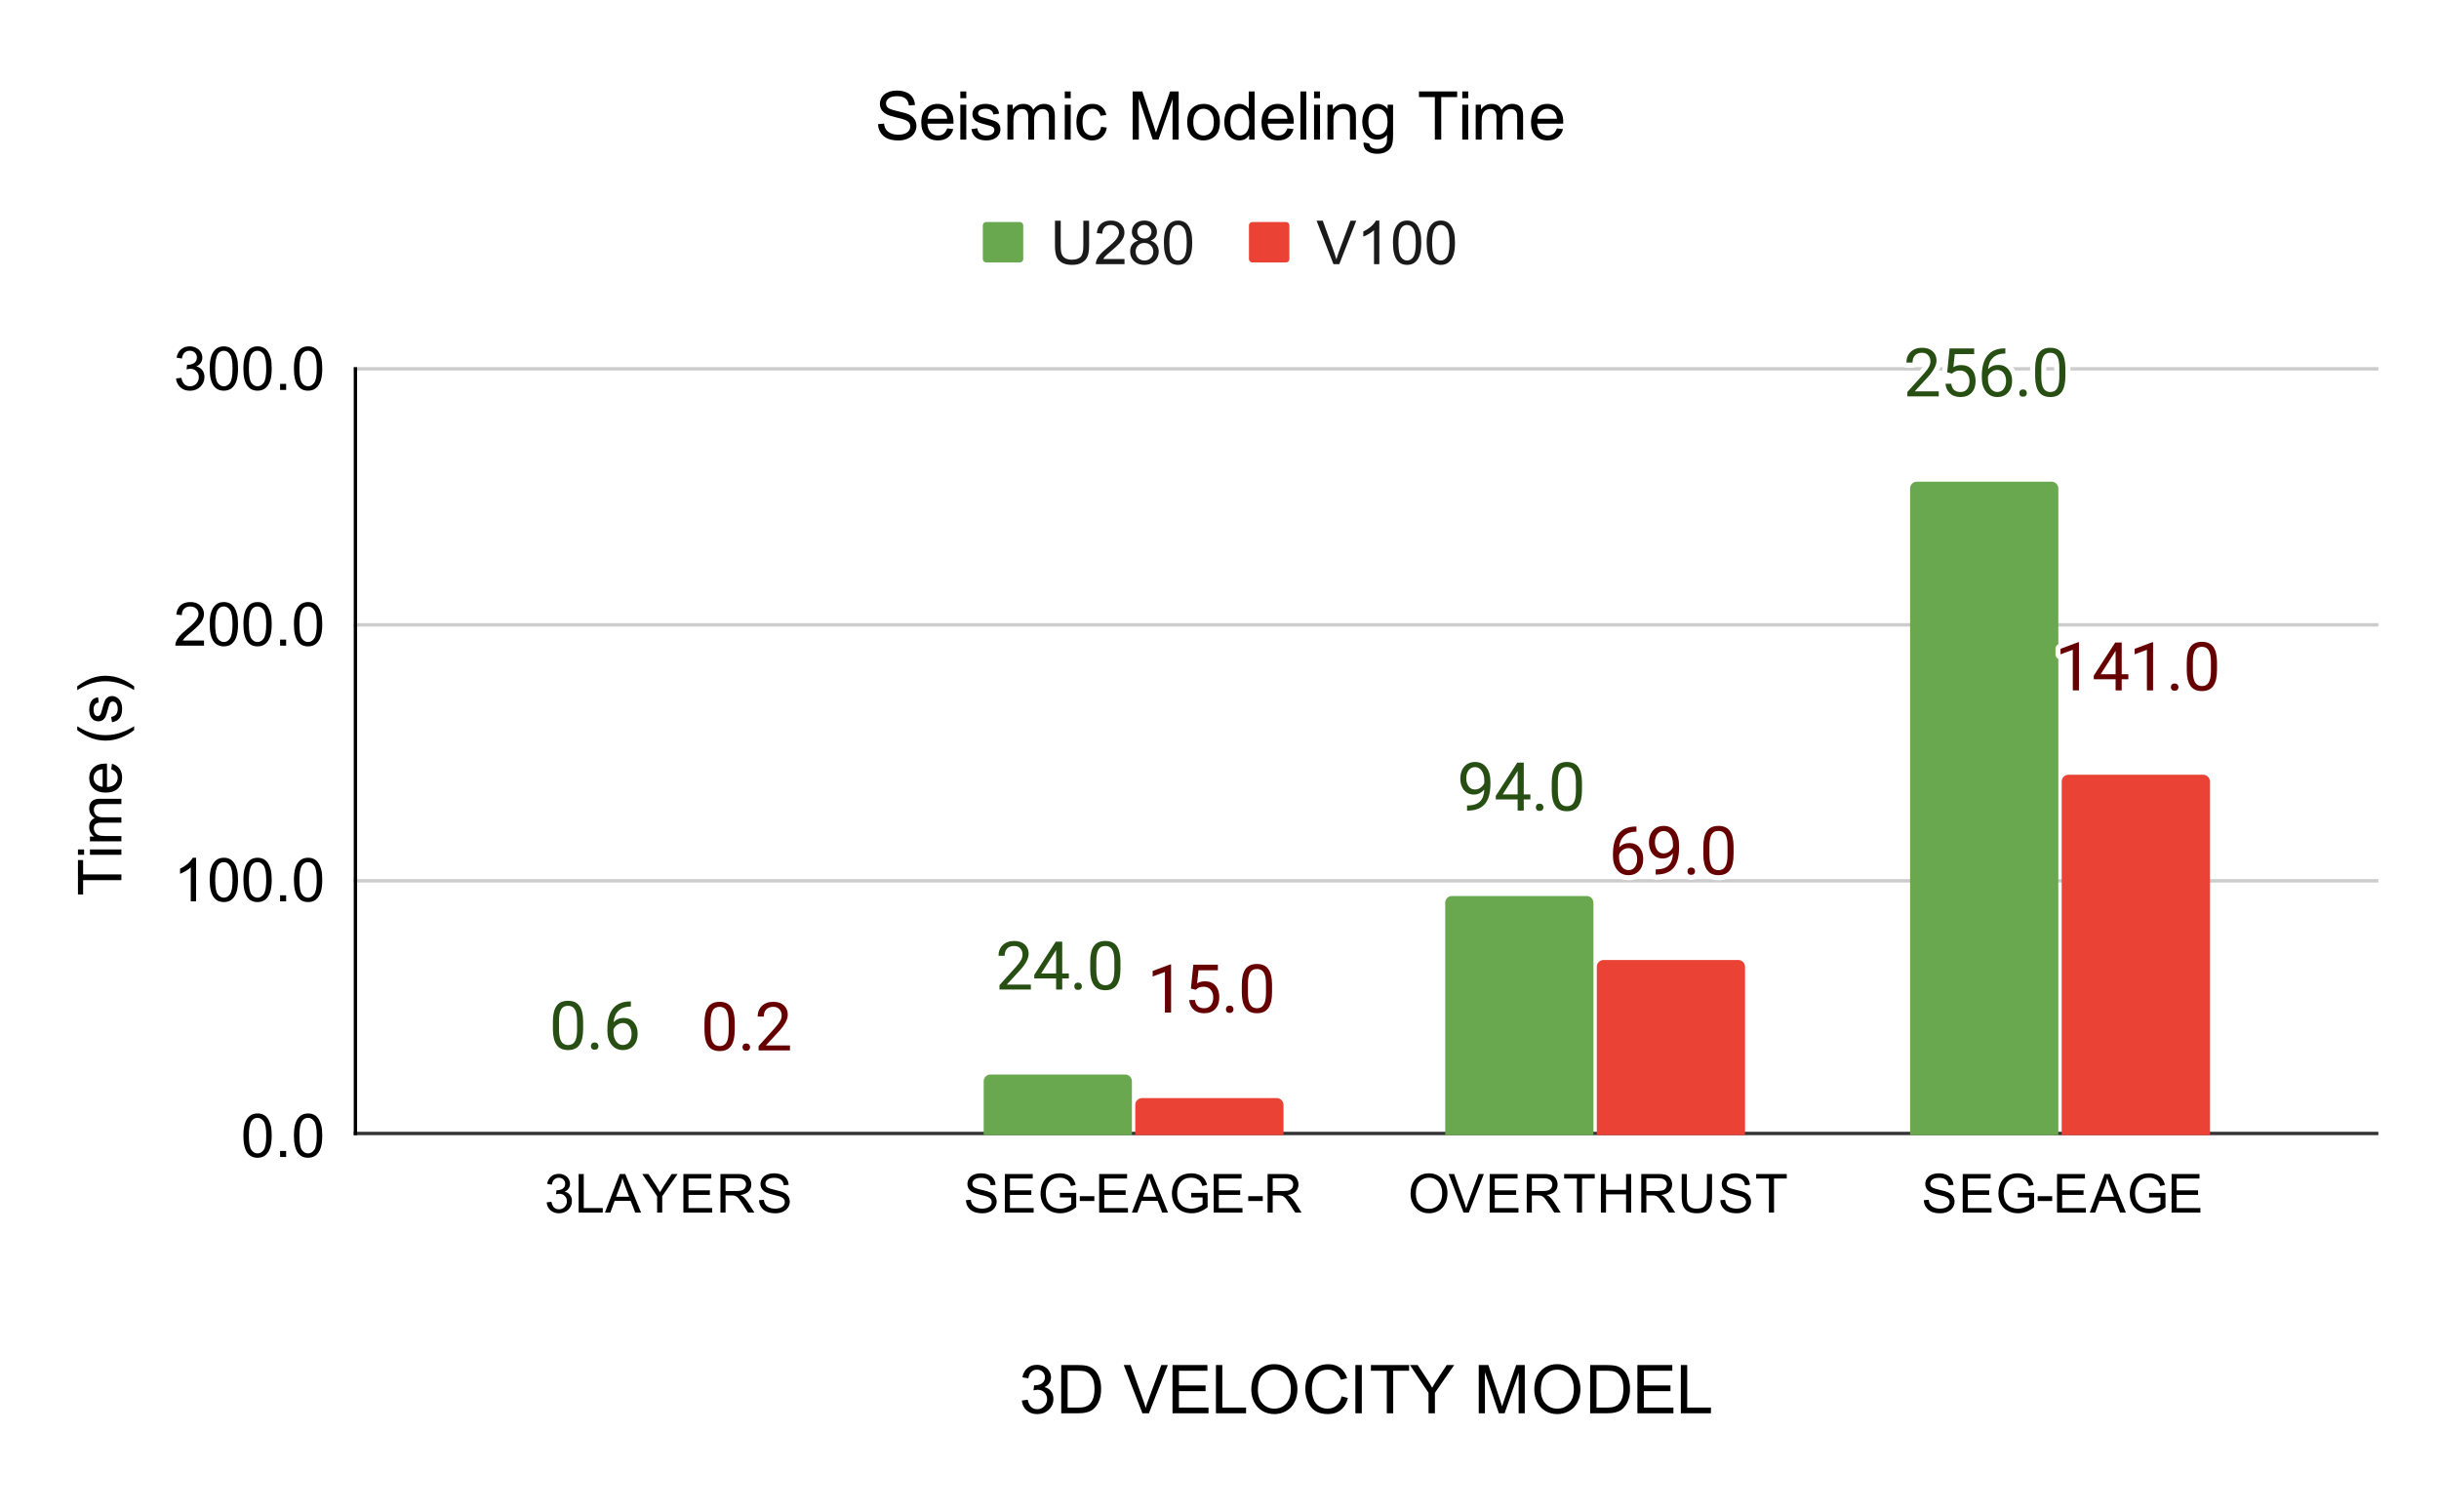 <svg version="1.1" viewBox="0.0 0.0 724.0 449.0" fill="none" stroke="none" stroke-linecap="square" stroke-miterlimit="10" width="724" height="449" xmlns:xlink="http://www.w3.org/1999/xlink" xmlns="http://www.w3.org/2000/svg"><path fill="#ffffff" d="M0 0L724.0 0L724.0 449.0L0 449.0L0 0Z" fill-rule="nonzero"/><path stroke="#333333" stroke-width="1.0" stroke-linecap="butt" d="M105.5 336.5L705.5 336.5" fill-rule="nonzero"/><path stroke="#cccccc" stroke-width="1.0" stroke-linecap="butt" d="M105.5 261.5L705.5 261.5" fill-rule="nonzero"/><path stroke="#cccccc" stroke-width="1.0" stroke-linecap="butt" d="M105.5 185.5L705.5 185.5" fill-rule="nonzero"/><path stroke="#cccccc" stroke-width="1.0" stroke-linecap="butt" d="M105.5 109.5L705.5 109.5" fill-rule="nonzero"/><path stroke="#000000" stroke-width="1.0" stroke-linecap="butt" d="M105.5 336.5L105.5 109.5" fill-rule="nonzero"/><clipPath id="id_0"><path d="M105.5 109.265L705.45 109.265L705.45 336.992L105.5 336.992L105.5 109.265Z" clip-rule="nonzero"/></clipPath><path stroke="#000000" stroke-width="2.0" stroke-linecap="butt" stroke-opacity="0.0" clip-path="url(#id_0)" d="M198.0 337.0L154.0 337.0L154.0 337.0C154.0 337.0 154.0 337.0 154.0 337.0L198.0 337.0C198.0 337.0 198.0 337.0 198.0 337.0Z" fill-rule="nonzero"/><path fill="#6aa84f" clip-path="url(#id_0)" d="M198.0 337.0L154.0 337.0L154.0 337.0C154.0 337.0 154.0 337.0 154.0 337.0L198.0 337.0C198.0 337.0 198.0 337.0 198.0 337.0Z" fill-rule="nonzero"/><path stroke="#000000" stroke-width="2.0" stroke-linecap="butt" stroke-opacity="0.0" clip-path="url(#id_0)" d="M336.0 337.0L292.0 337.0L292.0 321.0C292.0 319.895 292.895 319.0 294.0 319.0L334.0 319.0C335.105 319.0 336.0 319.895 336.0 321.0Z" fill-rule="nonzero"/><path fill="#6aa84f" clip-path="url(#id_0)" d="M336.0 337.0L292.0 337.0L292.0 321.0C292.0 319.895 292.895 319.0 294.0 319.0L334.0 319.0C335.105 319.0 336.0 319.895 336.0 321.0Z" fill-rule="nonzero"/><path stroke="#000000" stroke-width="2.0" stroke-linecap="butt" stroke-opacity="0.0" clip-path="url(#id_0)" d="M473.0 337.0L429.0 337.0L429.0 268.0C429.0 266.895 429.895 266.0 431.0 266.0L471.0 266.0C472.105 266.0 473.0 266.895 473.0 268.0Z" fill-rule="nonzero"/><path fill="#6aa84f" clip-path="url(#id_0)" d="M473.0 337.0L429.0 337.0L429.0 268.0C429.0 266.895 429.895 266.0 431.0 266.0L471.0 266.0C472.105 266.0 473.0 266.895 473.0 268.0Z" fill-rule="nonzero"/><path stroke="#000000" stroke-width="2.0" stroke-linecap="butt" stroke-opacity="0.0" clip-path="url(#id_0)" d="M611.0 337.0L567.0 337.0L567.0 145.0C567.0 143.895 567.895 143.0 569.0 143.0L609.0 143.0C610.105 143.0 611.0 143.895 611.0 145.0Z" fill-rule="nonzero"/><path fill="#6aa84f" clip-path="url(#id_0)" d="M611.0 337.0L567.0 337.0L567.0 145.0C567.0 143.895 567.895 143.0 569.0 143.0L609.0 143.0C610.105 143.0 611.0 143.895 611.0 145.0Z" fill-rule="nonzero"/><path stroke="#000000" stroke-width="2.0" stroke-linecap="butt" stroke-opacity="0.0" clip-path="url(#id_0)" d="M243.0 337.0L199.0 337.0L199.0 337.0C199.0 337.0 199.0 337.0 199.0 337.0L243.0 337.0C243.0 337.0 243.0 337.0 243.0 337.0Z" fill-rule="nonzero"/><path fill="#ea4335" clip-path="url(#id_0)" d="M243.0 337.0L199.0 337.0L199.0 337.0C199.0 337.0 199.0 337.0 199.0 337.0L243.0 337.0C243.0 337.0 243.0 337.0 243.0 337.0Z" fill-rule="nonzero"/><path stroke="#000000" stroke-width="2.0" stroke-linecap="butt" stroke-opacity="0.0" clip-path="url(#id_0)" d="M381.0 337.0L337.0 337.0L337.0 328.0C337.0 326.895 337.895 326.0 339.0 326.0L379.0 326.0C380.105 326.0 381.0 326.895 381.0 328.0Z" fill-rule="nonzero"/><path fill="#ea4335" clip-path="url(#id_0)" d="M381.0 337.0L337.0 337.0L337.0 328.0C337.0 326.895 337.895 326.0 339.0 326.0L379.0 326.0C380.105 326.0 381.0 326.895 381.0 328.0Z" fill-rule="nonzero"/><path stroke="#000000" stroke-width="2.0" stroke-linecap="butt" stroke-opacity="0.0" clip-path="url(#id_0)" d="M518.0 337.0L474.0 337.0L474.0 287.0C474.0 285.895 474.895 285.0 476.0 285.0L516.0 285.0C517.105 285.0 518.0 285.895 518.0 287.0Z" fill-rule="nonzero"/><path fill="#ea4335" clip-path="url(#id_0)" d="M518.0 337.0L474.0 337.0L474.0 287.0C474.0 285.895 474.895 285.0 476.0 285.0L516.0 285.0C517.105 285.0 518.0 285.895 518.0 287.0Z" fill-rule="nonzero"/><path stroke="#000000" stroke-width="2.0" stroke-linecap="butt" stroke-opacity="0.0" clip-path="url(#id_0)" d="M656.0 337.0L612.0 337.0L612.0 232.0C612.0 230.895 612.895 230.0 614.0 230.0L654.0 230.0C655.105 230.0 656.0 230.895 656.0 232.0Z" fill-rule="nonzero"/><path fill="#ea4335" clip-path="url(#id_0)" d="M656.0 337.0L612.0 337.0L612.0 232.0C612.0 230.895 612.895 230.0 614.0 230.0L654.0 230.0C655.105 230.0 656.0 230.895 656.0 232.0Z" fill-rule="nonzero"/><path stroke="#ffffff" stroke-width="3.0" stroke-linejoin="round" stroke-linecap="round" d="M173.094 305.474Q173.094 308.646 172.016 310.193Q170.938 311.74 168.625 311.74Q166.344 311.74 165.25 310.224Q164.156 308.708 164.125 305.708L164.125 303.302Q164.125 300.162 165.203 298.646Q166.297 297.115 168.609 297.115Q170.906 297.115 171.984 298.599Q173.062 300.068 173.094 303.13L173.094 305.474ZM171.297 303.005Q171.297 300.708 170.641 299.662Q170.0 298.599 168.609 298.599Q167.219 298.599 166.578 299.646Q165.953 300.693 165.938 302.865L165.938 305.755Q165.938 308.052 166.594 309.162Q167.266 310.255 168.625 310.255Q169.969 310.255 170.609 309.224Q171.266 308.193 171.297 305.958L171.297 303.005ZM175.406 310.583Q175.406 310.115 175.688 309.802Q175.969 309.49 176.516 309.49Q177.078 309.49 177.359 309.802Q177.656 310.115 177.656 310.583Q177.656 311.037 177.359 311.349Q177.078 311.646 176.516 311.646Q175.969 311.646 175.688 311.349Q175.406 311.037 175.406 310.583ZM187.266 297.302L187.266 298.833L186.938 298.833Q184.828 298.88 183.578 300.099Q182.328 301.302 182.141 303.505Q183.266 302.208 185.203 302.208Q187.062 302.208 188.172 303.521Q189.281 304.833 189.281 306.896Q189.281 309.099 188.078 310.427Q186.875 311.74 184.875 311.74Q182.828 311.74 181.562 310.177Q180.297 308.599 180.297 306.13L180.297 305.427Q180.297 301.505 181.969 299.427Q183.641 297.349 186.953 297.302L187.266 297.302ZM184.906 303.708Q183.969 303.708 183.188 304.271Q182.406 304.833 182.109 305.662L182.109 306.333Q182.109 308.083 182.891 309.162Q183.688 310.24 184.875 310.24Q186.094 310.24 186.781 309.349Q187.484 308.443 187.484 306.99Q187.484 305.521 186.781 304.615Q186.078 303.708 184.906 303.708Z" fill-rule="nonzero"/><path fill="#274e13" d="M173.094 305.474Q173.094 308.646 172.016 310.193Q170.938 311.74 168.625 311.74Q166.344 311.74 165.25 310.224Q164.156 308.708 164.125 305.708L164.125 303.302Q164.125 300.162 165.203 298.646Q166.297 297.115 168.609 297.115Q170.906 297.115 171.984 298.599Q173.062 300.068 173.094 303.13L173.094 305.474ZM171.297 303.005Q171.297 300.708 170.641 299.662Q170.0 298.599 168.609 298.599Q167.219 298.599 166.578 299.646Q165.953 300.693 165.938 302.865L165.938 305.755Q165.938 308.052 166.594 309.162Q167.266 310.255 168.625 310.255Q169.969 310.255 170.609 309.224Q171.266 308.193 171.297 305.958L171.297 303.005ZM175.406 310.583Q175.406 310.115 175.688 309.802Q175.969 309.49 176.516 309.49Q177.078 309.49 177.359 309.802Q177.656 310.115 177.656 310.583Q177.656 311.037 177.359 311.349Q177.078 311.646 176.516 311.646Q175.969 311.646 175.688 311.349Q175.406 311.037 175.406 310.583ZM187.266 297.302L187.266 298.833L186.938 298.833Q184.828 298.88 183.578 300.099Q182.328 301.302 182.141 303.505Q183.266 302.208 185.203 302.208Q187.062 302.208 188.172 303.521Q189.281 304.833 189.281 306.896Q189.281 309.099 188.078 310.427Q186.875 311.74 184.875 311.74Q182.828 311.74 181.562 310.177Q180.297 308.599 180.297 306.13L180.297 305.427Q180.297 301.505 181.969 299.427Q183.641 297.349 186.953 297.302L187.266 297.302ZM184.906 303.708Q183.969 303.708 183.188 304.271Q182.406 304.833 182.109 305.662L182.109 306.333Q182.109 308.083 182.891 309.162Q183.688 310.24 184.875 310.24Q186.094 310.24 186.781 309.349Q187.484 308.443 187.484 306.99Q187.484 305.521 186.781 304.615Q186.078 303.708 184.906 303.708Z" fill-rule="nonzero"/><path stroke="#ffffff" stroke-width="3.0" stroke-linejoin="round" stroke-linecap="round" d="M306.0 293.774L296.688 293.774L296.688 292.477L301.609 287.008Q302.703 285.758 303.109 284.993Q303.531 284.211 303.531 283.383Q303.531 282.274 302.859 281.555Q302.188 280.836 301.062 280.836Q299.703 280.836 298.953 281.618Q298.219 282.383 298.219 283.743L296.406 283.743Q296.406 281.774 297.672 280.571Q298.938 279.352 301.062 279.352Q303.047 279.352 304.188 280.399Q305.344 281.446 305.344 283.164Q305.344 285.274 302.672 288.164L298.859 292.305L306.0 292.305L306.0 293.774ZM315.312 288.993L317.281 288.993L317.281 290.477L315.312 290.477L315.312 293.774L313.5 293.774L313.5 290.477L307.016 290.477L307.016 289.414L313.391 279.555L315.312 279.555L315.312 288.993ZM309.062 288.993L313.5 288.993L313.5 282.024L313.281 282.414L309.062 288.993ZM318.906 292.821Q318.906 292.352 319.188 292.039Q319.469 291.727 320.016 291.727Q320.578 291.727 320.859 292.039Q321.156 292.352 321.156 292.821Q321.156 293.274 320.859 293.586Q320.578 293.883 320.016 293.883Q319.469 293.883 319.188 293.586Q318.906 293.274 318.906 292.821ZM332.594 287.711Q332.594 290.883 331.516 292.43Q330.438 293.977 328.125 293.977Q325.844 293.977 324.75 292.461Q323.656 290.946 323.625 287.946L323.625 285.539Q323.625 282.399 324.703 280.883Q325.797 279.352 328.109 279.352Q330.406 279.352 331.484 280.836Q332.562 282.305 332.594 285.368L332.594 287.711ZM330.797 285.243Q330.797 282.946 330.141 281.899Q329.5 280.836 328.109 280.836Q326.719 280.836 326.078 281.883Q325.453 282.93 325.438 285.102L325.438 287.993Q325.438 290.289 326.094 291.399Q326.766 292.493 328.125 292.493Q329.469 292.493 330.109 291.461Q330.766 290.43 330.797 288.196L330.797 285.243Z" fill-rule="nonzero"/><path fill="#274e13" d="M306.0 293.774L296.688 293.774L296.688 292.477L301.609 287.008Q302.703 285.758 303.109 284.993Q303.531 284.211 303.531 283.383Q303.531 282.274 302.859 281.555Q302.188 280.836 301.062 280.836Q299.703 280.836 298.953 281.618Q298.219 282.383 298.219 283.743L296.406 283.743Q296.406 281.774 297.672 280.571Q298.938 279.352 301.062 279.352Q303.047 279.352 304.188 280.399Q305.344 281.446 305.344 283.164Q305.344 285.274 302.672 288.164L298.859 292.305L306.0 292.305L306.0 293.774ZM315.312 288.993L317.281 288.993L317.281 290.477L315.312 290.477L315.312 293.774L313.5 293.774L313.5 290.477L307.016 290.477L307.016 289.414L313.391 279.555L315.312 279.555L315.312 288.993ZM309.062 288.993L313.5 288.993L313.5 282.024L313.281 282.414L309.062 288.993ZM318.906 292.821Q318.906 292.352 319.188 292.039Q319.469 291.727 320.016 291.727Q320.578 291.727 320.859 292.039Q321.156 292.352 321.156 292.821Q321.156 293.274 320.859 293.586Q320.578 293.883 320.016 293.883Q319.469 293.883 319.188 293.586Q318.906 293.274 318.906 292.821ZM332.594 287.711Q332.594 290.883 331.516 292.43Q330.438 293.977 328.125 293.977Q325.844 293.977 324.75 292.461Q323.656 290.946 323.625 287.946L323.625 285.539Q323.625 282.399 324.703 280.883Q325.797 279.352 328.109 279.352Q330.406 279.352 331.484 280.836Q332.562 282.305 332.594 285.368L332.594 287.711ZM330.797 285.243Q330.797 282.946 330.141 281.899Q329.5 280.836 328.109 280.836Q326.719 280.836 326.078 281.883Q325.453 282.93 325.438 285.102L325.438 287.993Q325.438 290.289 326.094 291.399Q326.766 292.493 328.125 292.493Q329.469 292.493 330.109 291.461Q330.766 290.43 330.797 288.196L330.797 285.243Z" fill-rule="nonzero"/><path stroke="#ffffff" stroke-width="3.0" stroke-linejoin="round" stroke-linecap="round" d="M440.609 234.387Q440.047 235.059 439.25 235.481Q438.469 235.887 437.531 235.887Q436.297 235.887 435.375 235.278Q434.469 234.669 433.969 233.575Q433.484 232.466 433.484 231.137Q433.484 229.716 434.016 228.575Q434.562 227.434 435.547 226.825Q436.547 226.216 437.875 226.216Q439.984 226.216 441.203 227.794Q442.422 229.372 442.422 232.106L442.422 232.622Q442.422 236.778 440.781 238.684Q439.141 240.591 435.828 240.653L435.484 240.653L435.484 239.122L435.859 239.122Q438.094 239.091 439.297 237.966Q440.5 236.825 440.609 234.387ZM437.828 234.387Q438.734 234.387 439.5 233.841Q440.266 233.278 440.609 232.45L440.609 231.731Q440.609 229.95 439.844 228.841Q439.078 227.731 437.891 227.731Q436.703 227.731 435.969 228.653Q435.25 229.559 435.25 231.044Q435.25 232.497 435.953 233.45Q436.656 234.387 437.828 234.387ZM452.312 235.856L454.281 235.856L454.281 237.341L452.312 237.341L452.312 240.637L450.5 240.637L450.5 237.341L444.016 237.341L444.016 236.278L450.391 226.419L452.312 226.419L452.312 235.856ZM446.062 235.856L450.5 235.856L450.5 228.887L450.281 229.278L446.062 235.856ZM455.906 239.684Q455.906 239.216 456.188 238.903Q456.469 238.591 457.016 238.591Q457.578 238.591 457.859 238.903Q458.156 239.216 458.156 239.684Q458.156 240.137 457.859 240.45Q457.578 240.747 457.016 240.747Q456.469 240.747 456.188 240.45Q455.906 240.137 455.906 239.684ZM469.594 234.575Q469.594 237.747 468.516 239.294Q467.438 240.841 465.125 240.841Q462.844 240.841 461.75 239.325Q460.656 237.809 460.625 234.809L460.625 232.403Q460.625 229.262 461.703 227.747Q462.797 226.216 465.109 226.216Q467.406 226.216 468.484 227.7Q469.562 229.169 469.594 232.231L469.594 234.575ZM467.797 232.106Q467.797 229.809 467.141 228.762Q466.5 227.7 465.109 227.7Q463.719 227.7 463.078 228.747Q462.453 229.794 462.438 231.966L462.438 234.856Q462.438 237.153 463.094 238.262Q463.766 239.356 465.125 239.356Q466.469 239.356 467.109 238.325Q467.766 237.294 467.797 235.059L467.797 232.106Z" fill-rule="nonzero"/><path fill="#274e13" d="M440.609 234.387Q440.047 235.059 439.25 235.481Q438.469 235.887 437.531 235.887Q436.297 235.887 435.375 235.278Q434.469 234.669 433.969 233.575Q433.484 232.466 433.484 231.137Q433.484 229.716 434.016 228.575Q434.562 227.434 435.547 226.825Q436.547 226.216 437.875 226.216Q439.984 226.216 441.203 227.794Q442.422 229.372 442.422 232.106L442.422 232.622Q442.422 236.778 440.781 238.684Q439.141 240.591 435.828 240.653L435.484 240.653L435.484 239.122L435.859 239.122Q438.094 239.091 439.297 237.966Q440.5 236.825 440.609 234.387ZM437.828 234.387Q438.734 234.387 439.5 233.841Q440.266 233.278 440.609 232.45L440.609 231.731Q440.609 229.95 439.844 228.841Q439.078 227.731 437.891 227.731Q436.703 227.731 435.969 228.653Q435.25 229.559 435.25 231.044Q435.25 232.497 435.953 233.45Q436.656 234.387 437.828 234.387ZM452.312 235.856L454.281 235.856L454.281 237.341L452.312 237.341L452.312 240.637L450.5 240.637L450.5 237.341L444.016 237.341L444.016 236.278L450.391 226.419L452.312 226.419L452.312 235.856ZM446.062 235.856L450.5 235.856L450.5 228.887L450.281 229.278L446.062 235.856ZM455.906 239.684Q455.906 239.216 456.188 238.903Q456.469 238.591 457.016 238.591Q457.578 238.591 457.859 238.903Q458.156 239.216 458.156 239.684Q458.156 240.137 457.859 240.45Q457.578 240.747 457.016 240.747Q456.469 240.747 456.188 240.45Q455.906 240.137 455.906 239.684ZM469.594 234.575Q469.594 237.747 468.516 239.294Q467.438 240.841 465.125 240.841Q462.844 240.841 461.75 239.325Q460.656 237.809 460.625 234.809L460.625 232.403Q460.625 229.262 461.703 227.747Q462.797 226.216 465.109 226.216Q467.406 226.216 468.484 227.7Q469.562 229.169 469.594 232.231L469.594 234.575ZM467.797 232.106Q467.797 229.809 467.141 228.762Q466.5 227.7 465.109 227.7Q463.719 227.7 463.078 228.747Q462.453 229.794 462.438 231.966L462.438 234.856Q462.438 237.153 463.094 238.262Q463.766 239.356 465.125 239.356Q466.469 239.356 467.109 238.325Q467.766 237.294 467.797 235.059L467.797 232.106Z" fill-rule="nonzero"/><path stroke="#ffffff" stroke-width="3.0" stroke-linejoin="round" stroke-linecap="round" d="M575.5 117.665L566.188 117.665L566.188 116.368L571.109 110.899Q572.203 109.649 572.609 108.883Q573.031 108.102 573.031 107.274Q573.031 106.165 572.359 105.446Q571.688 104.727 570.562 104.727Q569.203 104.727 568.453 105.508Q567.719 106.274 567.719 107.633L565.906 107.633Q565.906 105.665 567.172 104.462Q568.438 103.243 570.562 103.243Q572.547 103.243 573.688 104.29Q574.844 105.337 574.844 107.055Q574.844 109.165 572.172 112.055L568.359 116.196L575.5 116.196L575.5 117.665ZM578.016 110.54L578.734 103.446L586.016 103.446L586.016 105.118L580.266 105.118L579.844 108.993Q580.891 108.383 582.219 108.383Q584.156 108.383 585.297 109.665Q586.438 110.946 586.438 113.133Q586.438 115.337 585.25 116.602Q584.062 117.868 581.938 117.868Q580.047 117.868 578.859 116.821Q577.672 115.774 577.5 113.93L579.219 113.93Q579.375 115.149 580.078 115.774Q580.781 116.383 581.938 116.383Q583.203 116.383 583.922 115.524Q584.641 114.665 584.641 113.149Q584.641 111.727 583.859 110.868Q583.078 109.993 581.797 109.993Q580.609 109.993 579.938 110.508L579.453 110.899L578.016 110.54ZM595.266 103.43L595.266 104.962L594.938 104.962Q592.828 105.008 591.578 106.227Q590.328 107.43 590.141 109.633Q591.266 108.337 593.203 108.337Q595.062 108.337 596.172 109.649Q597.281 110.962 597.281 113.024Q597.281 115.227 596.078 116.555Q594.875 117.868 592.875 117.868Q590.828 117.868 589.562 116.305Q588.297 114.727 588.297 112.258L588.297 111.555Q588.297 107.633 589.969 105.555Q591.641 103.477 594.953 103.43L595.266 103.43ZM592.906 109.837Q591.969 109.837 591.188 110.399Q590.406 110.962 590.109 111.79L590.109 112.462Q590.109 114.212 590.891 115.29Q591.688 116.368 592.875 116.368Q594.094 116.368 594.781 115.477Q595.484 114.571 595.484 113.118Q595.484 111.649 594.781 110.743Q594.078 109.837 592.906 109.837ZM599.406 116.712Q599.406 116.243 599.688 115.93Q599.969 115.618 600.516 115.618Q601.078 115.618 601.359 115.93Q601.656 116.243 601.656 116.712Q601.656 117.165 601.359 117.477Q601.078 117.774 600.516 117.774Q599.969 117.774 599.688 117.477Q599.406 117.165 599.406 116.712ZM613.094 111.602Q613.094 114.774 612.016 116.321Q610.938 117.868 608.625 117.868Q606.344 117.868 605.25 116.352Q604.156 114.837 604.125 111.837L604.125 109.43Q604.125 106.29 605.203 104.774Q606.297 103.243 608.609 103.243Q610.906 103.243 611.984 104.727Q613.062 106.196 613.094 109.258L613.094 111.602ZM611.297 109.133Q611.297 106.837 610.641 105.79Q610.0 104.727 608.609 104.727Q607.219 104.727 606.578 105.774Q605.953 106.821 605.938 108.993L605.938 111.883Q605.938 114.18 606.594 115.29Q607.266 116.383 608.625 116.383Q609.969 116.383 610.609 115.352Q611.266 114.321 611.297 112.087L611.297 109.133Z" fill-rule="nonzero"/><path fill="#274e13" d="M575.5 117.665L566.188 117.665L566.188 116.368L571.109 110.899Q572.203 109.649 572.609 108.883Q573.031 108.102 573.031 107.274Q573.031 106.165 572.359 105.446Q571.688 104.727 570.562 104.727Q569.203 104.727 568.453 105.508Q567.719 106.274 567.719 107.633L565.906 107.633Q565.906 105.665 567.172 104.462Q568.438 103.243 570.562 103.243Q572.547 103.243 573.688 104.29Q574.844 105.337 574.844 107.055Q574.844 109.165 572.172 112.055L568.359 116.196L575.5 116.196L575.5 117.665ZM578.016 110.54L578.734 103.446L586.016 103.446L586.016 105.118L580.266 105.118L579.844 108.993Q580.891 108.383 582.219 108.383Q584.156 108.383 585.297 109.665Q586.438 110.946 586.438 113.133Q586.438 115.337 585.25 116.602Q584.062 117.868 581.938 117.868Q580.047 117.868 578.859 116.821Q577.672 115.774 577.5 113.93L579.219 113.93Q579.375 115.149 580.078 115.774Q580.781 116.383 581.938 116.383Q583.203 116.383 583.922 115.524Q584.641 114.665 584.641 113.149Q584.641 111.727 583.859 110.868Q583.078 109.993 581.797 109.993Q580.609 109.993 579.938 110.508L579.453 110.899L578.016 110.54ZM595.266 103.43L595.266 104.962L594.938 104.962Q592.828 105.008 591.578 106.227Q590.328 107.43 590.141 109.633Q591.266 108.337 593.203 108.337Q595.062 108.337 596.172 109.649Q597.281 110.962 597.281 113.024Q597.281 115.227 596.078 116.555Q594.875 117.868 592.875 117.868Q590.828 117.868 589.562 116.305Q588.297 114.727 588.297 112.258L588.297 111.555Q588.297 107.633 589.969 105.555Q591.641 103.477 594.953 103.43L595.266 103.43ZM592.906 109.837Q591.969 109.837 591.188 110.399Q590.406 110.962 590.109 111.79L590.109 112.462Q590.109 114.212 590.891 115.29Q591.688 116.368 592.875 116.368Q594.094 116.368 594.781 115.477Q595.484 114.571 595.484 113.118Q595.484 111.649 594.781 110.743Q594.078 109.837 592.906 109.837ZM599.406 116.712Q599.406 116.243 599.688 115.93Q599.969 115.618 600.516 115.618Q601.078 115.618 601.359 115.93Q601.656 116.243 601.656 116.712Q601.656 117.165 601.359 117.477Q601.078 117.774 600.516 117.774Q599.969 117.774 599.688 117.477Q599.406 117.165 599.406 116.712ZM613.094 111.602Q613.094 114.774 612.016 116.321Q610.938 117.868 608.625 117.868Q606.344 117.868 605.25 116.352Q604.156 114.837 604.125 111.837L604.125 109.43Q604.125 106.29 605.203 104.774Q606.297 103.243 608.609 103.243Q610.906 103.243 611.984 104.727Q613.062 106.196 613.094 109.258L613.094 111.602ZM611.297 109.133Q611.297 106.837 610.641 105.79Q610.0 104.727 608.609 104.727Q607.219 104.727 606.578 105.774Q605.953 106.821 605.938 108.993L605.938 111.883Q605.938 114.18 606.594 115.29Q607.266 116.383 608.625 116.383Q609.969 116.383 610.609 115.352Q611.266 114.321 611.297 112.087L611.297 109.133Z" fill-rule="nonzero"/><path stroke="#ffffff" stroke-width="3.0" stroke-linejoin="round" stroke-linecap="round" d="M218.094 305.778Q218.094 308.95 217.016 310.497Q215.938 312.043 213.625 312.043Q211.344 312.043 210.25 310.528Q209.156 309.012 209.125 306.012L209.125 303.606Q209.125 300.465 210.203 298.95Q211.297 297.418 213.609 297.418Q215.906 297.418 216.984 298.903Q218.062 300.372 218.094 303.434L218.094 305.778ZM216.297 303.309Q216.297 301.012 215.641 299.965Q215.0 298.903 213.609 298.903Q212.219 298.903 211.578 299.95Q210.953 300.997 210.938 303.168L210.938 306.059Q210.938 308.356 211.594 309.465Q212.266 310.559 213.625 310.559Q214.969 310.559 215.609 309.528Q216.266 308.497 216.297 306.262L216.297 303.309ZM220.406 310.887Q220.406 310.418 220.688 310.106Q220.969 309.793 221.516 309.793Q222.078 309.793 222.359 310.106Q222.656 310.418 222.656 310.887Q222.656 311.34 222.359 311.653Q222.078 311.95 221.516 311.95Q220.969 311.95 220.688 311.653Q220.406 311.34 220.406 310.887ZM234.5 311.84L225.188 311.84L225.188 310.543L230.109 305.075Q231.203 303.825 231.609 303.059Q232.031 302.278 232.031 301.45Q232.031 300.34 231.359 299.622Q230.688 298.903 229.562 298.903Q228.203 298.903 227.453 299.684Q226.719 300.45 226.719 301.809L224.906 301.809Q224.906 299.84 226.172 298.637Q227.438 297.418 229.562 297.418Q231.547 297.418 232.688 298.465Q233.844 299.512 233.844 301.231Q233.844 303.34 231.172 306.231L227.359 310.372L234.5 310.372L234.5 311.84Z" fill-rule="nonzero"/><path fill="#660000" d="M218.094 305.778Q218.094 308.95 217.016 310.497Q215.938 312.043 213.625 312.043Q211.344 312.043 210.25 310.528Q209.156 309.012 209.125 306.012L209.125 303.606Q209.125 300.465 210.203 298.95Q211.297 297.418 213.609 297.418Q215.906 297.418 216.984 298.903Q218.062 300.372 218.094 303.434L218.094 305.778ZM216.297 303.309Q216.297 301.012 215.641 299.965Q215.0 298.903 213.609 298.903Q212.219 298.903 211.578 299.95Q210.953 300.997 210.938 303.168L210.938 306.059Q210.938 308.356 211.594 309.465Q212.266 310.559 213.625 310.559Q214.969 310.559 215.609 309.528Q216.266 308.497 216.297 306.262L216.297 303.309ZM220.406 310.887Q220.406 310.418 220.688 310.106Q220.969 309.793 221.516 309.793Q222.078 309.793 222.359 310.106Q222.656 310.418 222.656 310.887Q222.656 311.34 222.359 311.653Q222.078 311.95 221.516 311.95Q220.969 311.95 220.688 311.653Q220.406 311.34 220.406 310.887ZM234.5 311.84L225.188 311.84L225.188 310.543L230.109 305.075Q231.203 303.825 231.609 303.059Q232.031 302.278 232.031 301.45Q232.031 300.34 231.359 299.622Q230.688 298.903 229.562 298.903Q228.203 298.903 227.453 299.684Q226.719 300.45 226.719 301.809L224.906 301.809Q224.906 299.84 226.172 298.637Q227.438 297.418 229.562 297.418Q231.547 297.418 232.688 298.465Q233.844 299.512 233.844 301.231Q233.844 303.34 231.172 306.231L227.359 310.372L234.5 310.372L234.5 311.84Z" fill-rule="nonzero"/><path stroke="#ffffff" stroke-width="3.0" stroke-linejoin="round" stroke-linecap="round" d="M347.625 300.606L345.797 300.606L345.797 288.559L342.156 289.903L342.156 288.262L347.344 286.324L347.625 286.324L347.625 300.606ZM353.516 293.481L354.234 286.387L361.516 286.387L361.516 288.059L355.766 288.059L355.344 291.934Q356.391 291.324 357.719 291.324Q359.656 291.324 360.797 292.606Q361.938 293.887 361.938 296.074Q361.938 298.278 360.75 299.543Q359.562 300.809 357.438 300.809Q355.547 300.809 354.359 299.762Q353.172 298.715 353.0 296.871L354.719 296.871Q354.875 298.09 355.578 298.715Q356.281 299.324 357.438 299.324Q358.703 299.324 359.422 298.465Q360.141 297.606 360.141 296.09Q360.141 294.668 359.359 293.809Q358.578 292.934 357.297 292.934Q356.109 292.934 355.438 293.449L354.953 293.84L353.516 293.481ZM363.906 299.653Q363.906 299.184 364.188 298.871Q364.469 298.559 365.016 298.559Q365.578 298.559 365.859 298.871Q366.156 299.184 366.156 299.653Q366.156 300.106 365.859 300.418Q365.578 300.715 365.016 300.715Q364.469 300.715 364.188 300.418Q363.906 300.106 363.906 299.653ZM377.594 294.543Q377.594 297.715 376.516 299.262Q375.438 300.809 373.125 300.809Q370.844 300.809 369.75 299.293Q368.656 297.778 368.625 294.778L368.625 292.371Q368.625 289.231 369.703 287.715Q370.797 286.184 373.109 286.184Q375.406 286.184 376.484 287.668Q377.562 289.137 377.594 292.199L377.594 294.543ZM375.797 292.074Q375.797 289.778 375.141 288.731Q374.5 287.668 373.109 287.668Q371.719 287.668 371.078 288.715Q370.453 289.762 370.438 291.934L370.438 294.824Q370.438 297.121 371.094 298.231Q371.766 299.324 373.125 299.324Q374.469 299.324 375.109 298.293Q375.766 297.262 375.797 295.028L375.797 292.074Z" fill-rule="nonzero"/><path fill="#660000" d="M347.625 300.606L345.797 300.606L345.797 288.559L342.156 289.903L342.156 288.262L347.344 286.324L347.625 286.324L347.625 300.606ZM353.516 293.481L354.234 286.387L361.516 286.387L361.516 288.059L355.766 288.059L355.344 291.934Q356.391 291.324 357.719 291.324Q359.656 291.324 360.797 292.606Q361.938 293.887 361.938 296.074Q361.938 298.278 360.75 299.543Q359.562 300.809 357.438 300.809Q355.547 300.809 354.359 299.762Q353.172 298.715 353.0 296.871L354.719 296.871Q354.875 298.09 355.578 298.715Q356.281 299.324 357.438 299.324Q358.703 299.324 359.422 298.465Q360.141 297.606 360.141 296.09Q360.141 294.668 359.359 293.809Q358.578 292.934 357.297 292.934Q356.109 292.934 355.438 293.449L354.953 293.84L353.516 293.481ZM363.906 299.653Q363.906 299.184 364.188 298.871Q364.469 298.559 365.016 298.559Q365.578 298.559 365.859 298.871Q366.156 299.184 366.156 299.653Q366.156 300.106 365.859 300.418Q365.578 300.715 365.016 300.715Q364.469 300.715 364.188 300.418Q363.906 300.106 363.906 299.653ZM377.594 294.543Q377.594 297.715 376.516 299.262Q375.438 300.809 373.125 300.809Q370.844 300.809 369.75 299.293Q368.656 297.778 368.625 294.778L368.625 292.371Q368.625 289.231 369.703 287.715Q370.797 286.184 373.109 286.184Q375.406 286.184 376.484 287.668Q377.562 289.137 377.594 292.199L377.594 294.543ZM375.797 292.074Q375.797 289.778 375.141 288.731Q374.5 287.668 373.109 287.668Q371.719 287.668 371.078 288.715Q370.453 289.762 370.438 291.934L370.438 294.824Q370.438 297.121 371.094 298.231Q371.766 299.324 373.125 299.324Q374.469 299.324 375.109 298.293Q375.766 297.262 375.797 295.028L375.797 292.074Z" fill-rule="nonzero"/><path stroke="#ffffff" stroke-width="3.0" stroke-linejoin="round" stroke-linecap="round" d="M485.766 245.38L485.766 246.912L485.438 246.912Q483.328 246.959 482.078 248.177Q480.828 249.38 480.641 251.584Q481.766 250.287 483.703 250.287Q485.562 250.287 486.672 251.599Q487.781 252.912 487.781 254.974Q487.781 257.177 486.578 258.505Q485.375 259.818 483.375 259.818Q481.328 259.818 480.062 258.255Q478.797 256.677 478.797 254.209L478.797 253.505Q478.797 249.584 480.469 247.505Q482.141 245.427 485.453 245.38L485.766 245.38ZM483.406 251.787Q482.469 251.787 481.688 252.349Q480.906 252.912 480.609 253.74L480.609 254.412Q480.609 256.162 481.391 257.24Q482.188 258.318 483.375 258.318Q484.594 258.318 485.281 257.427Q485.984 256.521 485.984 255.068Q485.984 253.599 485.281 252.693Q484.578 251.787 483.406 251.787ZM496.609 253.365Q496.047 254.037 495.25 254.459Q494.469 254.865 493.531 254.865Q492.297 254.865 491.375 254.255Q490.469 253.646 489.969 252.552Q489.484 251.443 489.484 250.115Q489.484 248.693 490.016 247.552Q490.562 246.412 491.547 245.802Q492.547 245.193 493.875 245.193Q495.984 245.193 497.203 246.771Q498.422 248.349 498.422 251.084L498.422 251.599Q498.422 255.755 496.781 257.662Q495.141 259.568 491.828 259.63L491.484 259.63L491.484 258.099L491.859 258.099Q494.094 258.068 495.297 256.943Q496.5 255.802 496.609 253.365ZM493.828 253.365Q494.734 253.365 495.5 252.818Q496.266 252.255 496.609 251.427L496.609 250.709Q496.609 248.927 495.844 247.818Q495.078 246.709 493.891 246.709Q492.703 246.709 491.969 247.63Q491.25 248.537 491.25 250.021Q491.25 251.474 491.953 252.427Q492.656 253.365 493.828 253.365ZM500.906 258.662Q500.906 258.193 501.188 257.88Q501.469 257.568 502.016 257.568Q502.578 257.568 502.859 257.88Q503.156 258.193 503.156 258.662Q503.156 259.115 502.859 259.427Q502.578 259.724 502.016 259.724Q501.469 259.724 501.188 259.427Q500.906 259.115 500.906 258.662ZM514.594 253.552Q514.594 256.724 513.516 258.271Q512.438 259.818 510.125 259.818Q507.844 259.818 506.75 258.302Q505.656 256.787 505.625 253.787L505.625 251.38Q505.625 248.24 506.703 246.724Q507.797 245.193 510.109 245.193Q512.406 245.193 513.484 246.677Q514.562 248.146 514.594 251.209L514.594 253.552ZM512.797 251.084Q512.797 248.787 512.141 247.74Q511.5 246.677 510.109 246.677Q508.719 246.677 508.078 247.724Q507.453 248.771 507.438 250.943L507.438 253.834Q507.438 256.13 508.094 257.24Q508.766 258.334 510.125 258.334Q511.469 258.334 512.109 257.302Q512.766 256.271 512.797 254.037L512.797 251.084Z" fill-rule="nonzero"/><path fill="#660000" d="M485.766 245.38L485.766 246.912L485.438 246.912Q483.328 246.959 482.078 248.177Q480.828 249.38 480.641 251.584Q481.766 250.287 483.703 250.287Q485.562 250.287 486.672 251.599Q487.781 252.912 487.781 254.974Q487.781 257.177 486.578 258.505Q485.375 259.818 483.375 259.818Q481.328 259.818 480.062 258.255Q478.797 256.677 478.797 254.209L478.797 253.505Q478.797 249.584 480.469 247.505Q482.141 245.427 485.453 245.38L485.766 245.38ZM483.406 251.787Q482.469 251.787 481.688 252.349Q480.906 252.912 480.609 253.74L480.609 254.412Q480.609 256.162 481.391 257.24Q482.188 258.318 483.375 258.318Q484.594 258.318 485.281 257.427Q485.984 256.521 485.984 255.068Q485.984 253.599 485.281 252.693Q484.578 251.787 483.406 251.787ZM496.609 253.365Q496.047 254.037 495.25 254.459Q494.469 254.865 493.531 254.865Q492.297 254.865 491.375 254.255Q490.469 253.646 489.969 252.552Q489.484 251.443 489.484 250.115Q489.484 248.693 490.016 247.552Q490.562 246.412 491.547 245.802Q492.547 245.193 493.875 245.193Q495.984 245.193 497.203 246.771Q498.422 248.349 498.422 251.084L498.422 251.599Q498.422 255.755 496.781 257.662Q495.141 259.568 491.828 259.63L491.484 259.63L491.484 258.099L491.859 258.099Q494.094 258.068 495.297 256.943Q496.5 255.802 496.609 253.365ZM493.828 253.365Q494.734 253.365 495.5 252.818Q496.266 252.255 496.609 251.427L496.609 250.709Q496.609 248.927 495.844 247.818Q495.078 246.709 493.891 246.709Q492.703 246.709 491.969 247.63Q491.25 248.537 491.25 250.021Q491.25 251.474 491.953 252.427Q492.656 253.365 493.828 253.365ZM500.906 258.662Q500.906 258.193 501.188 257.88Q501.469 257.568 502.016 257.568Q502.578 257.568 502.859 257.88Q503.156 258.193 503.156 258.662Q503.156 259.115 502.859 259.427Q502.578 259.724 502.016 259.724Q501.469 259.724 501.188 259.427Q500.906 259.115 500.906 258.662ZM514.594 253.552Q514.594 256.724 513.516 258.271Q512.438 259.818 510.125 259.818Q507.844 259.818 506.75 258.302Q505.656 256.787 505.625 253.787L505.625 251.38Q505.625 248.24 506.703 246.724Q507.797 245.193 510.109 245.193Q512.406 245.193 513.484 246.677Q514.562 248.146 514.594 251.209L514.594 253.552ZM512.797 251.084Q512.797 248.787 512.141 247.74Q511.5 246.677 510.109 246.677Q508.719 246.677 508.078 247.724Q507.453 248.771 507.438 250.943L507.438 253.834Q507.438 256.13 508.094 257.24Q508.766 258.334 510.125 258.334Q511.469 258.334 512.109 257.302Q512.766 256.271 512.797 254.037L512.797 251.084Z" fill-rule="nonzero"/><path stroke="#ffffff" stroke-width="3.0" stroke-linejoin="round" stroke-linecap="round" d="M617.125 204.96L615.297 204.96L615.297 192.913L611.656 194.257L611.656 192.616L616.844 190.679L617.125 190.679L617.125 204.96ZM629.812 200.179L631.781 200.179L631.781 201.663L629.812 201.663L629.812 204.96L628.0 204.96L628.0 201.663L621.516 201.663L621.516 200.601L627.891 190.741L629.812 190.741L629.812 200.179ZM623.562 200.179L628.0 200.179L628.0 193.21L627.781 193.601L623.562 200.179ZM639.125 204.96L637.297 204.96L637.297 192.913L633.656 194.257L633.656 192.616L638.844 190.679L639.125 190.679L639.125 204.96ZM644.406 204.007Q644.406 203.538 644.688 203.226Q644.969 202.913 645.516 202.913Q646.078 202.913 646.359 203.226Q646.656 203.538 646.656 204.007Q646.656 204.46 646.359 204.773Q646.078 205.07 645.516 205.07Q644.969 205.07 644.688 204.773Q644.406 204.46 644.406 204.007ZM658.094 198.898Q658.094 202.07 657.016 203.616Q655.938 205.163 653.625 205.163Q651.344 205.163 650.25 203.648Q649.156 202.132 649.125 199.132L649.125 196.726Q649.125 193.585 650.203 192.07Q651.297 190.538 653.609 190.538Q655.906 190.538 656.984 192.023Q658.062 193.491 658.094 196.554L658.094 198.898ZM656.297 196.429Q656.297 194.132 655.641 193.085Q655.0 192.023 653.609 192.023Q652.219 192.023 651.578 193.07Q650.953 194.116 650.938 196.288L650.938 199.179Q650.938 201.476 651.594 202.585Q652.266 203.679 653.625 203.679Q654.969 203.679 655.609 202.648Q656.266 201.616 656.297 199.382L656.297 196.429Z" fill-rule="nonzero"/><path fill="#660000" d="M617.125 204.96L615.297 204.96L615.297 192.913L611.656 194.257L611.656 192.616L616.844 190.679L617.125 190.679L617.125 204.96ZM629.812 200.179L631.781 200.179L631.781 201.663L629.812 201.663L629.812 204.96L628.0 204.96L628.0 201.663L621.516 201.663L621.516 200.601L627.891 190.741L629.812 190.741L629.812 200.179ZM623.562 200.179L628.0 200.179L628.0 193.21L627.781 193.601L623.562 200.179ZM639.125 204.96L637.297 204.96L637.297 192.913L633.656 194.257L633.656 192.616L638.844 190.679L639.125 190.679L639.125 204.96ZM644.406 204.007Q644.406 203.538 644.688 203.226Q644.969 202.913 645.516 202.913Q646.078 202.913 646.359 203.226Q646.656 203.538 646.656 204.007Q646.656 204.46 646.359 204.773Q646.078 205.07 645.516 205.07Q644.969 205.07 644.688 204.773Q644.406 204.46 644.406 204.007ZM658.094 198.898Q658.094 202.07 657.016 203.616Q655.938 205.163 653.625 205.163Q651.344 205.163 650.25 203.648Q649.156 202.132 649.125 199.132L649.125 196.726Q649.125 193.585 650.203 192.07Q651.297 190.538 653.609 190.538Q655.906 190.538 656.984 192.023Q658.062 193.491 658.094 196.554L658.094 198.898ZM656.297 196.429Q656.297 194.132 655.641 193.085Q655.0 192.023 653.609 192.023Q652.219 192.023 651.578 193.07Q650.953 194.116 650.938 196.288L650.938 199.179Q650.938 201.476 651.594 202.585Q652.266 203.679 653.625 203.679Q654.969 203.679 655.609 202.648Q656.266 201.616 656.297 199.382L656.297 196.429Z" fill-rule="nonzero"/><path fill="#000000" d="M303.319 415.783L305.069 415.549Q305.381 417.049 306.1 417.705Q306.834 418.361 307.881 418.361Q309.116 418.361 309.959 417.502Q310.819 416.643 310.819 415.377Q310.819 414.158 310.022 413.377Q309.241 412.596 308.022 412.596Q307.522 412.596 306.788 412.783L306.975 411.236Q307.147 411.268 307.256 411.268Q308.381 411.268 309.272 410.69Q310.178 410.096 310.178 408.877Q310.178 407.908 309.522 407.268Q308.866 406.627 307.834 406.627Q306.819 406.627 306.131 407.283Q305.444 407.924 305.256 409.205L303.491 408.893Q303.819 407.127 304.959 406.158Q306.1 405.19 307.803 405.19Q308.975 405.19 309.959 405.69Q310.944 406.19 311.459 407.065Q311.991 407.94 311.991 408.908Q311.991 409.83 311.491 410.596Q310.991 411.361 310.022 411.815Q311.288 412.096 311.991 413.033Q312.694 413.955 312.694 415.33Q312.694 417.205 311.319 418.518Q309.959 419.815 307.866 419.815Q305.975 419.815 304.725 418.69Q303.491 417.565 303.319 415.783ZM315.022 419.565L315.022 405.252L319.944 405.252Q321.616 405.252 322.506 405.455Q323.725 405.736 324.6 406.471Q325.725 407.44 326.288 408.924Q326.85 410.408 326.85 412.33Q326.85 413.955 326.475 415.221Q326.1 416.471 325.491 417.299Q324.897 418.127 324.194 418.611Q323.491 419.08 322.491 419.33Q321.491 419.565 320.178 419.565L315.022 419.565ZM316.913 417.877L319.975 417.877Q321.381 417.877 322.178 417.611Q322.991 417.346 323.475 416.861Q324.147 416.19 324.522 415.065Q324.897 413.924 324.897 412.299Q324.897 410.049 324.163 408.846Q323.428 407.643 322.366 407.236Q321.616 406.94 319.928 406.94L316.913 406.94L316.913 417.877ZM339.116 419.565L333.569 405.252L335.616 405.252L339.334 415.643Q339.788 416.893 340.084 417.986Q340.413 416.815 340.866 415.643L344.725 405.252L346.663 405.252L341.053 419.565L339.116 419.565ZM348.053 419.565L348.053 405.252L358.413 405.252L358.413 406.94L349.959 406.94L349.959 411.315L357.866 411.315L357.866 413.002L349.959 413.002L349.959 417.877L358.741 417.877L358.741 419.565L348.053 419.565ZM360.944 419.565L360.944 405.252L362.834 405.252L362.834 417.877L369.881 417.877L369.881 419.565L360.944 419.565ZM371.444 412.596Q371.444 409.033 373.35 407.018Q375.272 404.986 378.303 404.986Q380.288 404.986 381.866 405.94Q383.459 406.893 384.288 408.596Q385.131 410.283 385.131 412.424Q385.131 414.596 384.256 416.315Q383.381 418.033 381.756 418.924Q380.147 419.815 378.288 419.815Q376.272 419.815 374.678 418.846Q373.084 417.861 372.256 416.174Q371.444 414.471 371.444 412.596ZM373.397 412.627Q373.397 415.205 374.788 416.705Q376.178 418.19 378.272 418.19Q380.413 418.19 381.788 416.69Q383.178 415.174 383.178 412.408Q383.178 410.674 382.584 409.377Q382.006 408.065 380.866 407.346Q379.725 406.627 378.303 406.627Q376.303 406.627 374.85 408.018Q373.397 409.393 373.397 412.627ZM398.241 414.549L400.131 415.018Q399.538 417.361 397.991 418.596Q396.444 419.815 394.194 419.815Q391.881 419.815 390.428 418.877Q388.991 417.924 388.225 416.143Q387.475 414.346 387.475 412.299Q387.475 410.065 388.319 408.408Q389.178 406.736 390.756 405.877Q392.334 405.002 394.225 405.002Q396.381 405.002 397.834 406.096Q399.303 407.19 399.881 409.174L398.022 409.611Q397.522 408.049 396.569 407.346Q395.631 406.627 394.194 406.627Q392.538 406.627 391.428 407.424Q390.319 408.205 389.866 409.549Q389.428 410.877 389.428 412.283Q389.428 414.111 389.959 415.486Q390.491 416.846 391.616 417.518Q392.741 418.19 394.038 418.19Q395.631 418.19 396.741 417.268Q397.85 416.346 398.241 414.549ZM402.334 419.565L402.334 405.252L404.241 405.252L404.241 419.565L402.334 419.565ZM411.663 419.565L411.663 406.94L406.944 406.94L406.944 405.252L418.288 405.252L418.288 406.94L413.553 406.94L413.553 419.565L411.663 419.565ZM424.053 419.565L424.053 413.502L418.538 405.252L420.834 405.252L423.663 409.565Q424.444 410.768 425.116 411.986Q425.756 410.861 426.678 409.455L429.459 405.252L431.663 405.252L425.944 413.502L425.944 419.565L424.053 419.565ZM438.959 419.565L438.959 405.252L441.819 405.252L445.194 415.377Q445.663 416.799 445.881 417.502Q446.131 416.721 446.647 415.205L450.069 405.252L452.616 405.252L452.616 419.565L450.803 419.565L450.803 407.58L446.631 419.565L444.928 419.565L440.788 407.377L440.788 419.565L438.959 419.565ZM455.444 412.596Q455.444 409.033 457.35 407.018Q459.272 404.986 462.303 404.986Q464.288 404.986 465.866 405.94Q467.459 406.893 468.288 408.596Q469.131 410.283 469.131 412.424Q469.131 414.596 468.256 416.315Q467.381 418.033 465.756 418.924Q464.147 419.815 462.288 419.815Q460.272 419.815 458.678 418.846Q457.084 417.861 456.256 416.174Q455.444 414.471 455.444 412.596ZM457.397 412.627Q457.397 415.205 458.788 416.705Q460.178 418.19 462.272 418.19Q464.413 418.19 465.788 416.69Q467.178 415.174 467.178 412.408Q467.178 410.674 466.584 409.377Q466.006 408.065 464.866 407.346Q463.725 406.627 462.303 406.627Q460.303 406.627 458.85 408.018Q457.397 409.393 457.397 412.627ZM472.022 419.565L472.022 405.252L476.944 405.252Q478.616 405.252 479.506 405.455Q480.725 405.736 481.6 406.471Q482.725 407.44 483.288 408.924Q483.85 410.408 483.85 412.33Q483.85 413.955 483.475 415.221Q483.1 416.471 482.491 417.299Q481.897 418.127 481.194 418.611Q480.491 419.08 479.491 419.33Q478.491 419.565 477.178 419.565L472.022 419.565ZM473.913 417.877L476.975 417.877Q478.381 417.877 479.178 417.611Q479.991 417.346 480.475 416.861Q481.147 416.19 481.522 415.065Q481.897 413.924 481.897 412.299Q481.897 410.049 481.163 408.846Q480.428 407.643 479.366 407.236Q478.616 406.94 476.928 406.94L473.913 406.94L473.913 417.877ZM486.053 419.565L486.053 405.252L496.413 405.252L496.413 406.94L487.959 406.94L487.959 411.315L495.866 411.315L495.866 413.002L487.959 413.002L487.959 417.877L496.741 417.877L496.741 419.565L486.053 419.565ZM498.944 419.565L498.944 405.252L500.834 405.252L500.834 417.877L507.881 417.877L507.881 419.565L498.944 419.565Z" fill-rule="nonzero"/><path fill="#000000" d="M36.032 261.291L24.672 261.291L24.672 265.541L23.141 265.541L23.141 255.323L24.672 255.323L24.672 259.588L36.032 259.588L36.032 261.291ZM24.969 253.76L23.141 253.76L23.141 252.182L24.969 252.182L24.969 253.76ZM36.032 253.76L26.703 253.76L26.703 252.182L36.032 252.182L36.032 253.76ZM36.032 249.776L26.703 249.776L26.703 248.354L28 248.354Q27.328 247.916 26.907 247.198Q26.485 246.463 26.485 245.526Q26.485 244.495 26.922 243.838Q27.344 243.166 28.125 242.901Q26.485 241.791 26.485 240.01Q26.485 238.62 27.266 237.885Q28.032 237.135 29.625 237.135L36.032 237.135L36.032 238.698L30.157 238.698Q29.203 238.698 28.782 238.854Q28.36 239.01 28.11 239.416Q27.86 239.823 27.86 240.37Q27.86 241.354 28.516 242.01Q29.172 242.651 30.61 242.651L36.032 242.651L36.032 244.229L29.969 244.229Q28.907 244.229 28.391 244.62Q27.86 245.01 27.86 245.885Q27.86 246.557 28.219 247.12Q28.563 247.682 29.235 247.948Q29.907 248.198 31.188 248.198L36.032 248.198L36.032 249.776ZM33.032 228.385L33.235 226.745Q34.657 227.135 35.453 228.182Q36.25 229.229 36.25 230.854Q36.25 232.901 34.985 234.104Q33.719 235.307 31.438 235.307Q29.094 235.307 27.797 234.104Q26.485 232.885 26.485 230.948Q26.485 229.073 27.766 227.885Q29.032 226.698 31.344 226.698Q31.485 226.698 31.766 226.713L31.766 233.666Q33.313 233.588 34.125 232.807Q34.938 232.01 34.938 230.854Q34.938 229.979 34.485 229.37Q34.032 228.745 33.032 228.385ZM30.469 233.588L30.469 228.37Q29.297 228.479 28.703 228.963Q27.782 229.729 27.782 230.932Q27.782 232.01 28.516 232.76Q29.25 233.495 30.469 233.588ZM39.813 216.76Q38.172 218.057 35.953 218.963Q33.735 219.87 31.36 219.87Q29.266 219.87 27.36 219.198Q25.125 218.401 22.922 216.76L22.922 215.62Q24.75 216.682 25.532 217.026Q26.75 217.557 28.063 217.87Q29.719 218.245 31.375 218.245Q35.594 218.245 39.813 215.62L39.813 216.76ZM33.25 214.416L33 212.838Q33.938 212.713 34.438 212.12Q34.938 211.51 34.938 210.432Q34.938 209.338 34.5 208.807Q34.047 208.276 33.453 208.276Q32.922 208.276 32.61 208.745Q32.407 209.073 32.078 210.37Q31.641 212.104 31.328 212.776Q31 213.448 30.438 213.807Q29.86 214.151 29.172 214.151Q28.547 214.151 28.016 213.87Q27.485 213.573 27.141 213.088Q26.86 212.713 26.672 212.073Q26.485 211.432 26.485 210.713Q26.485 209.604 26.813 208.776Q27.125 207.948 27.672 207.557Q28.203 207.151 29.11 207.01L29.313 208.557Q28.594 208.666 28.188 209.166Q27.782 209.666 27.782 210.588Q27.782 211.682 28.141 212.151Q28.5 212.62 28.985 212.62Q29.297 212.62 29.547 212.416Q29.797 212.229 29.969 211.823Q30.047 211.573 30.375 210.416Q30.813 208.745 31.11 208.088Q31.391 207.416 31.938 207.041Q32.485 206.651 33.282 206.651Q34.078 206.651 34.782 207.12Q35.485 207.573 35.875 208.448Q36.25 209.323 36.25 210.416Q36.25 212.245 35.5 213.198Q34.735 214.151 33.25 214.416ZM39.813 203.745L39.813 204.87Q35.594 202.245 31.375 202.245Q29.719 202.245 28.094 202.62Q26.782 202.916 25.563 203.463Q24.766 203.807 22.922 204.87L22.922 203.745Q25.125 202.088 27.36 201.291Q29.266 200.62 31.36 200.62Q33.735 200.62 35.953 201.526Q38.172 202.432 39.813 203.745Z" fill-rule="nonzero"/><path fill="#000000" d="M72.25 337.133Q72.25 334.851 72.719 333.461Q73.188 332.07 74.109 331.32Q75.047 330.555 76.453 330.555Q77.484 330.555 78.266 330.976Q79.047 331.383 79.547 332.18Q80.062 332.961 80.359 334.101Q80.656 335.226 80.656 337.133Q80.656 339.398 80.188 340.805Q79.719 342.195 78.781 342.961Q77.859 343.711 76.453 343.711Q74.578 343.711 73.516 342.383Q72.25 340.773 72.25 337.133ZM73.875 337.133Q73.875 340.305 74.609 341.367Q75.359 342.414 76.453 342.414Q77.531 342.414 78.281 341.367Q79.031 340.305 79.031 337.133Q79.031 333.961 78.281 332.914Q77.531 331.867 76.438 331.867Q75.344 331.867 74.688 332.789Q73.875 333.961 73.875 337.133ZM83.141 343.492L83.141 341.695L84.938 341.695L84.938 343.492L83.141 343.492ZM87.25 337.133Q87.25 334.851 87.719 333.461Q88.188 332.07 89.109 331.32Q90.047 330.555 91.453 330.555Q92.484 330.555 93.266 330.976Q94.047 331.383 94.547 332.18Q95.062 332.961 95.359 334.101Q95.656 335.226 95.656 337.133Q95.656 339.398 95.188 340.805Q94.719 342.195 93.781 342.961Q92.859 343.711 91.453 343.711Q89.578 343.711 88.516 342.383Q87.25 340.773 87.25 337.133ZM88.875 337.133Q88.875 340.305 89.609 341.367Q90.359 342.414 91.453 342.414Q92.531 342.414 93.281 341.367Q94.031 340.305 94.031 337.133Q94.031 333.961 93.281 332.914Q92.531 331.867 91.438 331.867Q90.344 331.867 89.688 332.789Q88.875 333.961 88.875 337.133Z" fill-rule="nonzero"/><path fill="#000000" d="M58.203 267.583L56.625 267.583L56.625 257.505Q56.047 258.052 55.125 258.599Q54.203 259.13 53.453 259.411L53.453 257.88Q54.781 257.255 55.781 256.364Q56.781 255.474 57.188 254.645L58.203 254.645L58.203 267.583ZM62.25 261.224Q62.25 258.942 62.719 257.552Q63.188 256.161 64.109 255.411Q65.047 254.645 66.453 254.645Q67.484 254.645 68.266 255.067Q69.047 255.474 69.547 256.27Q70.062 257.052 70.359 258.192Q70.656 259.317 70.656 261.224Q70.656 263.489 70.188 264.895Q69.719 266.286 68.781 267.052Q67.859 267.802 66.453 267.802Q64.578 267.802 63.516 266.474Q62.25 264.864 62.25 261.224ZM63.875 261.224Q63.875 264.395 64.609 265.458Q65.359 266.505 66.453 266.505Q67.531 266.505 68.281 265.458Q69.031 264.395 69.031 261.224Q69.031 258.052 68.281 257.005Q67.531 255.958 66.438 255.958Q65.344 255.958 64.688 256.88Q63.875 258.052 63.875 261.224ZM72.25 261.224Q72.25 258.942 72.719 257.552Q73.188 256.161 74.109 255.411Q75.047 254.645 76.453 254.645Q77.484 254.645 78.266 255.067Q79.047 255.474 79.547 256.27Q80.062 257.052 80.359 258.192Q80.656 259.317 80.656 261.224Q80.656 263.489 80.188 264.895Q79.719 266.286 78.781 267.052Q77.859 267.802 76.453 267.802Q74.578 267.802 73.516 266.474Q72.25 264.864 72.25 261.224ZM73.875 261.224Q73.875 264.395 74.609 265.458Q75.359 266.505 76.453 266.505Q77.531 266.505 78.281 265.458Q79.031 264.395 79.031 261.224Q79.031 258.052 78.281 257.005Q77.531 255.958 76.438 255.958Q75.344 255.958 74.688 256.88Q73.875 258.052 73.875 261.224ZM83.141 267.583L83.141 265.786L84.938 265.786L84.938 267.583L83.141 267.583ZM87.25 261.224Q87.25 258.942 87.719 257.552Q88.188 256.161 89.109 255.411Q90.047 254.645 91.453 254.645Q92.484 254.645 93.266 255.067Q94.047 255.474 94.547 256.27Q95.062 257.052 95.359 258.192Q95.656 259.317 95.656 261.224Q95.656 263.489 95.188 264.895Q94.719 266.286 93.781 267.052Q92.859 267.802 91.453 267.802Q89.578 267.802 88.516 266.474Q87.25 264.864 87.25 261.224ZM88.875 261.224Q88.875 264.395 89.609 265.458Q90.359 266.505 91.453 266.505Q92.531 266.505 93.281 265.458Q94.031 264.395 94.031 261.224Q94.031 258.052 93.281 257.005Q92.531 255.958 91.438 255.958Q90.344 255.958 89.688 256.88Q88.875 258.052 88.875 261.224Z" fill-rule="nonzero"/><path fill="#000000" d="M60.562 190.158L60.562 191.674L52.047 191.674Q52.031 191.096 52.234 190.58Q52.562 189.705 53.266 188.861Q53.984 188.018 55.344 186.908Q57.438 185.189 58.172 184.189Q58.922 183.174 58.922 182.283Q58.922 181.33 58.25 180.689Q57.578 180.049 56.5 180.049Q55.344 180.049 54.656 180.736Q53.984 181.424 53.969 182.627L52.344 182.455Q52.516 180.643 53.594 179.689Q54.688 178.736 56.531 178.736Q58.375 178.736 59.453 179.768Q60.547 180.799 60.547 182.314Q60.547 183.08 60.219 183.83Q59.906 184.58 59.172 185.408Q58.438 186.236 56.734 187.674Q55.312 188.877 54.906 189.299Q54.5 189.721 54.25 190.158L60.562 190.158ZM62.25 185.314Q62.25 183.033 62.719 181.643Q63.188 180.252 64.109 179.502Q65.047 178.736 66.453 178.736Q67.484 178.736 68.266 179.158Q69.047 179.564 69.547 180.361Q70.062 181.143 70.359 182.283Q70.656 183.408 70.656 185.314Q70.656 187.58 70.188 188.986Q69.719 190.377 68.781 191.143Q67.859 191.893 66.453 191.893Q64.578 191.893 63.516 190.564Q62.25 188.955 62.25 185.314ZM63.875 185.314Q63.875 188.486 64.609 189.549Q65.359 190.596 66.453 190.596Q67.531 190.596 68.281 189.549Q69.031 188.486 69.031 185.314Q69.031 182.143 68.281 181.096Q67.531 180.049 66.438 180.049Q65.344 180.049 64.688 180.971Q63.875 182.143 63.875 185.314ZM72.25 185.314Q72.25 183.033 72.719 181.643Q73.188 180.252 74.109 179.502Q75.047 178.736 76.453 178.736Q77.484 178.736 78.266 179.158Q79.047 179.564 79.547 180.361Q80.062 181.143 80.359 182.283Q80.656 183.408 80.656 185.314Q80.656 187.58 80.188 188.986Q79.719 190.377 78.781 191.143Q77.859 191.893 76.453 191.893Q74.578 191.893 73.516 190.564Q72.25 188.955 72.25 185.314ZM73.875 185.314Q73.875 188.486 74.609 189.549Q75.359 190.596 76.453 190.596Q77.531 190.596 78.281 189.549Q79.031 188.486 79.031 185.314Q79.031 182.143 78.281 181.096Q77.531 180.049 76.438 180.049Q75.344 180.049 74.688 180.971Q73.875 182.143 73.875 185.314ZM83.141 191.674L83.141 189.877L84.938 189.877L84.938 191.674L83.141 191.674ZM87.25 185.314Q87.25 183.033 87.719 181.643Q88.188 180.252 89.109 179.502Q90.047 178.736 91.453 178.736Q92.484 178.736 93.266 179.158Q94.047 179.564 94.547 180.361Q95.062 181.143 95.359 182.283Q95.656 183.408 95.656 185.314Q95.656 187.58 95.188 188.986Q94.719 190.377 93.781 191.143Q92.859 191.893 91.453 191.893Q89.578 191.893 88.516 190.564Q87.25 188.955 87.25 185.314ZM88.875 185.314Q88.875 188.486 89.609 189.549Q90.359 190.596 91.453 190.596Q92.531 190.596 93.281 189.549Q94.031 188.486 94.031 185.314Q94.031 182.143 93.281 181.096Q92.531 180.049 91.438 180.049Q90.344 180.049 89.688 180.971Q88.875 182.143 88.875 185.314Z" fill-rule="nonzero"/><path fill="#000000" d="M52.25 112.358L53.844 112.155Q54.109 113.499 54.766 114.093Q55.422 114.687 56.359 114.687Q57.484 114.687 58.25 113.921Q59.016 113.14 59.016 111.999Q59.016 110.905 58.297 110.202Q57.594 109.483 56.5 109.483Q56.047 109.483 55.375 109.671L55.547 108.28Q55.703 108.296 55.812 108.296Q56.812 108.296 57.625 107.765Q58.438 107.233 58.438 106.14Q58.438 105.265 57.844 104.702Q57.25 104.124 56.328 104.124Q55.406 104.124 54.781 104.702Q54.172 105.28 54.0 106.452L52.422 106.171Q52.703 104.577 53.734 103.702Q54.766 102.827 56.297 102.827Q57.344 102.827 58.234 103.28Q59.125 103.733 59.594 104.515Q60.062 105.296 60.062 106.171Q60.062 107.015 59.609 107.702Q59.172 108.374 58.281 108.78Q59.422 109.046 60.047 109.89Q60.688 110.718 60.688 111.952Q60.688 113.64 59.453 114.827Q58.234 115.999 56.359 115.999Q54.656 115.999 53.531 114.983Q52.422 113.968 52.25 112.358ZM62.25 109.405Q62.25 107.124 62.719 105.733Q63.188 104.343 64.109 103.593Q65.047 102.827 66.453 102.827Q67.484 102.827 68.266 103.249Q69.047 103.655 69.547 104.452Q70.062 105.233 70.359 106.374Q70.656 107.499 70.656 109.405Q70.656 111.671 70.188 113.077Q69.719 114.468 68.781 115.233Q67.859 115.983 66.453 115.983Q64.578 115.983 63.516 114.655Q62.25 113.046 62.25 109.405ZM63.875 109.405Q63.875 112.577 64.609 113.64Q65.359 114.687 66.453 114.687Q67.531 114.687 68.281 113.64Q69.031 112.577 69.031 109.405Q69.031 106.233 68.281 105.187Q67.531 104.14 66.438 104.14Q65.344 104.14 64.688 105.062Q63.875 106.233 63.875 109.405ZM72.25 109.405Q72.25 107.124 72.719 105.733Q73.188 104.343 74.109 103.593Q75.047 102.827 76.453 102.827Q77.484 102.827 78.266 103.249Q79.047 103.655 79.547 104.452Q80.062 105.233 80.359 106.374Q80.656 107.499 80.656 109.405Q80.656 111.671 80.188 113.077Q79.719 114.468 78.781 115.233Q77.859 115.983 76.453 115.983Q74.578 115.983 73.516 114.655Q72.25 113.046 72.25 109.405ZM73.875 109.405Q73.875 112.577 74.609 113.64Q75.359 114.687 76.453 114.687Q77.531 114.687 78.281 113.64Q79.031 112.577 79.031 109.405Q79.031 106.233 78.281 105.187Q77.531 104.14 76.438 104.14Q75.344 104.14 74.688 105.062Q73.875 106.233 73.875 109.405ZM83.141 115.765L83.141 113.968L84.938 113.968L84.938 115.765L83.141 115.765ZM87.25 109.405Q87.25 107.124 87.719 105.733Q88.188 104.343 89.109 103.593Q90.047 102.827 91.453 102.827Q92.484 102.827 93.266 103.249Q94.047 103.655 94.547 104.452Q95.062 105.233 95.359 106.374Q95.656 107.499 95.656 109.405Q95.656 111.671 95.188 113.077Q94.719 114.468 93.781 115.233Q92.859 115.983 91.453 115.983Q89.578 115.983 88.516 114.655Q87.25 113.046 87.25 109.405ZM88.875 109.405Q88.875 112.577 89.609 113.64Q90.359 114.687 91.453 114.687Q92.531 114.687 93.281 113.64Q94.031 112.577 94.031 109.405Q94.031 106.233 93.281 105.187Q92.531 104.14 91.438 104.14Q90.344 104.14 89.688 105.062Q88.875 106.233 88.875 109.405Z" fill-rule="nonzero"/><path fill="#000000" d="M162.268 356.961L163.674 356.773Q163.924 357.976 164.502 358.508Q165.08 359.023 165.924 359.023Q166.908 359.023 167.596 358.336Q168.283 357.648 168.283 356.633Q168.283 355.664 167.643 355.039Q167.018 354.414 166.033 354.414Q165.643 354.414 165.049 354.57L165.205 353.336Q165.346 353.351 165.424 353.351Q166.33 353.351 167.049 352.883Q167.768 352.414 167.768 351.43Q167.768 350.664 167.236 350.164Q166.721 349.648 165.893 349.648Q165.064 349.648 164.518 350.164Q163.971 350.68 163.814 351.711L162.408 351.461Q162.674 350.039 163.58 349.273Q164.502 348.492 165.861 348.492Q166.799 348.492 167.58 348.898Q168.377 349.289 168.783 349.992Q169.205 350.68 169.205 351.461Q169.205 352.211 168.799 352.82Q168.408 353.43 167.627 353.789Q168.643 354.023 169.205 354.758Q169.768 355.492 169.768 356.601Q169.768 358.101 168.674 359.148Q167.58 360.195 165.908 360.195Q164.408 360.195 163.408 359.305Q162.408 358.398 162.268 356.961ZM171.768 359.992L171.768 348.539L173.283 348.539L173.283 358.633L178.924 358.633L178.924 359.992L171.768 359.992ZM179.564 359.992L183.971 348.539L185.611 348.539L190.299 359.992L188.564 359.992L187.236 356.523L182.439 356.523L181.189 359.992L179.564 359.992ZM182.877 355.289L186.768 355.289L185.564 352.117Q185.018 350.664 184.752 349.742Q184.533 350.836 184.143 351.93L182.877 355.289ZM195.064 359.992L195.064 355.133L190.643 348.539L192.486 348.539L194.752 351.992Q195.377 352.961 195.908 353.93Q196.424 353.023 197.158 351.898L199.377 348.539L201.143 348.539L196.58 355.133L196.58 359.992L195.064 359.992ZM202.861 359.992L202.861 348.539L211.143 348.539L211.143 349.883L204.377 349.883L204.377 353.398L210.721 353.398L210.721 354.742L204.377 354.742L204.377 358.633L211.408 358.633L211.408 359.992L202.861 359.992ZM213.861 359.992L213.861 348.539L218.939 348.539Q220.471 348.539 221.268 348.851Q222.064 349.148 222.533 349.93Q223.018 350.711 223.018 351.664Q223.018 352.883 222.221 353.726Q221.439 354.555 219.783 354.773Q220.393 355.07 220.705 355.351Q221.361 355.961 221.955 356.867L223.955 359.992L222.049 359.992L220.533 357.601Q219.861 356.57 219.424 356.023Q219.002 355.476 218.658 355.258Q218.33 355.039 217.971 354.961Q217.721 354.898 217.127 354.898L215.377 354.898L215.377 359.992L213.861 359.992ZM215.377 353.586L218.627 353.586Q219.674 353.586 220.252 353.383Q220.846 353.164 221.143 352.695Q221.455 352.211 221.455 351.664Q221.455 350.851 220.861 350.336Q220.268 349.805 219.002 349.805L215.377 349.805L215.377 353.586ZM225.314 356.305L226.752 356.18Q226.846 357.039 227.221 357.601Q227.596 358.148 228.377 358.492Q229.158 358.82 230.127 358.82Q231.002 358.82 231.658 358.57Q232.33 358.305 232.643 357.867Q232.971 357.414 232.971 356.883Q232.971 356.336 232.658 355.945Q232.346 355.539 231.627 355.258Q231.174 355.086 229.596 354.711Q228.018 354.32 227.377 353.992Q226.564 353.555 226.158 352.93Q225.752 352.289 225.752 351.492Q225.752 350.633 226.236 349.883Q226.736 349.117 227.674 348.726Q228.627 348.336 229.783 348.336Q231.064 348.336 232.033 348.758Q233.002 349.164 233.518 349.961Q234.049 350.758 234.096 351.758L232.643 351.867Q232.518 350.789 231.846 350.242Q231.174 349.68 229.846 349.68Q228.471 349.68 227.846 350.18Q227.221 350.68 227.221 351.398Q227.221 352.008 227.658 352.414Q228.096 352.805 229.939 353.226Q231.799 353.648 232.486 353.961Q233.486 354.414 233.955 355.133Q234.439 355.836 234.439 356.758Q234.439 357.664 233.908 358.476Q233.393 359.289 232.408 359.742Q231.424 360.195 230.205 360.195Q228.643 360.195 227.596 359.742Q226.549 359.273 225.939 358.367Q225.346 357.461 225.314 356.305Z" fill-rule="nonzero"/><path fill="#000000" d="M286.734 356.305L288.171 356.18Q288.265 357.039 288.64 357.601Q289.015 358.148 289.796 358.492Q290.578 358.82 291.546 358.82Q292.421 358.82 293.078 358.57Q293.75 358.305 294.062 357.867Q294.39 357.414 294.39 356.883Q294.39 356.336 294.078 355.945Q293.765 355.539 293.046 355.258Q292.593 355.086 291.015 354.711Q289.437 354.32 288.796 353.992Q287.984 353.555 287.578 352.93Q287.171 352.289 287.171 351.492Q287.171 350.633 287.656 349.883Q288.156 349.117 289.093 348.726Q290.046 348.336 291.203 348.336Q292.484 348.336 293.453 348.758Q294.421 349.164 294.937 349.961Q295.468 350.758 295.515 351.758L294.062 351.867Q293.937 350.789 293.265 350.242Q292.593 349.68 291.265 349.68Q289.89 349.68 289.265 350.18Q288.64 350.68 288.64 351.398Q288.64 352.008 289.078 352.414Q289.515 352.805 291.359 353.226Q293.218 353.648 293.906 353.961Q294.906 354.414 295.375 355.133Q295.859 355.836 295.859 356.758Q295.859 357.664 295.328 358.476Q294.812 359.289 293.828 359.742Q292.843 360.195 291.625 360.195Q290.062 360.195 289.015 359.742Q287.968 359.273 287.359 358.367Q286.765 357.461 286.734 356.305ZM298.281 359.992L298.281 348.539L306.562 348.539L306.562 349.883L299.796 349.883L299.796 353.398L306.14 353.398L306.14 354.742L299.796 354.742L299.796 358.633L306.828 358.633L306.828 359.992L298.281 359.992ZM314.609 355.492L314.609 354.148L319.468 354.148L319.468 358.398Q318.343 359.289 317.156 359.742Q315.968 360.195 314.718 360.195Q313.031 360.195 311.656 359.476Q310.281 358.742 309.578 357.383Q308.875 356.008 308.875 354.32Q308.875 352.648 309.562 351.195Q310.265 349.742 311.578 349.039Q312.89 348.336 314.609 348.336Q315.843 348.336 316.843 348.742Q317.859 349.148 318.421 349.867Q319 350.586 319.296 351.742L317.921 352.117Q317.671 351.242 317.281 350.742Q316.906 350.242 316.187 349.945Q315.484 349.633 314.609 349.633Q313.578 349.633 312.812 349.961Q312.062 350.273 311.593 350.789Q311.125 351.305 310.875 351.914Q310.437 352.976 310.437 354.226Q310.437 355.758 310.953 356.789Q311.484 357.82 312.484 358.32Q313.5 358.82 314.64 358.82Q315.625 358.82 316.562 358.445Q317.5 358.055 317.984 357.633L317.984 355.492L314.609 355.492ZM320.531 356.555L320.531 355.133L324.843 355.133L324.843 356.555L320.531 356.555ZM326.281 359.992L326.281 348.539L334.562 348.539L334.562 349.883L327.796 349.883L327.796 353.398L334.14 353.398L334.14 354.742L327.796 354.742L327.796 358.633L334.828 358.633L334.828 359.992L326.281 359.992ZM335.984 359.992L340.39 348.539L342.031 348.539L346.718 359.992L344.984 359.992L343.656 356.523L338.859 356.523L337.609 359.992L335.984 359.992ZM339.296 355.289L343.187 355.289L341.984 352.117Q341.437 350.664 341.171 349.742Q340.953 350.836 340.562 351.93L339.296 355.289ZM353.609 355.492L353.609 354.148L358.468 354.148L358.468 358.398Q357.343 359.289 356.156 359.742Q354.968 360.195 353.718 360.195Q352.031 360.195 350.656 359.476Q349.281 358.742 348.578 357.383Q347.875 356.008 347.875 354.32Q347.875 352.648 348.562 351.195Q349.265 349.742 350.578 349.039Q351.89 348.336 353.609 348.336Q354.843 348.336 355.843 348.742Q356.859 349.148 357.421 349.867Q358 350.586 358.296 351.742L356.921 352.117Q356.671 351.242 356.281 350.742Q355.906 350.242 355.187 349.945Q354.484 349.633 353.609 349.633Q352.578 349.633 351.812 349.961Q351.062 350.273 350.593 350.789Q350.125 351.305 349.875 351.914Q349.437 352.976 349.437 354.226Q349.437 355.758 349.953 356.789Q350.484 357.82 351.484 358.32Q352.5 358.82 353.64 358.82Q354.625 358.82 355.562 358.445Q356.5 358.055 356.984 357.633L356.984 355.492L353.609 355.492ZM360.281 359.992L360.281 348.539L368.562 348.539L368.562 349.883L361.796 349.883L361.796 353.398L368.14 353.398L368.14 354.742L361.796 354.742L361.796 358.633L368.828 358.633L368.828 359.992L360.281 359.992ZM370.531 356.555L370.531 355.133L374.843 355.133L374.843 356.555L370.531 356.555ZM376.281 359.992L376.281 348.539L381.359 348.539Q382.89 348.539 383.687 348.851Q384.484 349.148 384.953 349.93Q385.437 350.711 385.437 351.664Q385.437 352.883 384.64 353.726Q383.859 354.555 382.203 354.773Q382.812 355.07 383.125 355.351Q383.781 355.961 384.375 356.867L386.375 359.992L384.468 359.992L382.953 357.601Q382.281 356.57 381.843 356.023Q381.421 355.476 381.078 355.258Q380.75 355.039 380.39 354.961Q380.14 354.898 379.546 354.898L377.796 354.898L377.796 359.992L376.281 359.992ZM377.796 353.586L381.046 353.586Q382.093 353.586 382.671 353.383Q383.265 353.164 383.562 352.695Q383.875 352.211 383.875 351.664Q383.875 350.851 383.281 350.336Q382.687 349.805 381.421 349.805L377.796 349.805L377.796 353.586Z" fill-rule="nonzero"/><path fill="#000000" d="M418.716 354.414Q418.716 351.555 420.247 349.945Q421.779 348.336 424.2 348.336Q425.779 348.336 427.044 349.101Q428.325 349.851 428.997 351.211Q429.669 352.555 429.669 354.273Q429.669 356.023 428.966 357.398Q428.263 358.773 426.966 359.492Q425.685 360.195 424.185 360.195Q422.575 360.195 421.294 359.414Q420.029 358.617 419.372 357.273Q418.716 355.914 418.716 354.414ZM420.279 354.43Q420.279 356.508 421.388 357.695Q422.497 358.883 424.185 358.883Q425.888 358.883 426.997 357.68Q428.107 356.476 428.107 354.273Q428.107 352.867 427.622 351.836Q427.154 350.789 426.247 350.211Q425.341 349.633 424.2 349.633Q422.591 349.633 421.435 350.742Q420.279 351.851 420.279 354.43ZM434.45 359.992L430.013 348.539L431.654 348.539L434.622 356.851Q434.982 357.851 435.232 358.726Q435.497 357.789 435.841 356.851L438.935 348.539L440.482 348.539L435.997 359.992L434.45 359.992ZM442.2 359.992L442.2 348.539L450.482 348.539L450.482 349.883L443.716 349.883L443.716 353.398L450.06 353.398L450.06 354.742L443.716 354.742L443.716 358.633L450.747 358.633L450.747 359.992L442.2 359.992ZM453.2 359.992L453.2 348.539L458.279 348.539Q459.81 348.539 460.607 348.851Q461.404 349.148 461.872 349.93Q462.357 350.711 462.357 351.664Q462.357 352.883 461.56 353.726Q460.779 354.555 459.122 354.773Q459.732 355.07 460.044 355.351Q460.7 355.961 461.294 356.867L463.294 359.992L461.388 359.992L459.872 357.601Q459.2 356.57 458.763 356.023Q458.341 355.476 457.997 355.258Q457.669 355.039 457.31 354.961Q457.06 354.898 456.466 354.898L454.716 354.898L454.716 359.992L453.2 359.992ZM454.716 353.586L457.966 353.586Q459.013 353.586 459.591 353.383Q460.185 353.164 460.482 352.695Q460.794 352.211 460.794 351.664Q460.794 350.851 460.2 350.336Q459.607 349.805 458.341 349.805L454.716 349.805L454.716 353.586ZM468.091 359.992L468.091 349.883L464.31 349.883L464.31 348.539L473.388 348.539L473.388 349.883L469.607 349.883L469.607 359.992L468.091 359.992ZM475.216 359.992L475.216 348.539L476.732 348.539L476.732 353.242L482.685 353.242L482.685 348.539L484.2 348.539L484.2 359.992L482.685 359.992L482.685 354.586L476.732 354.586L476.732 359.992L475.216 359.992ZM487.2 359.992L487.2 348.539L492.279 348.539Q493.81 348.539 494.607 348.851Q495.404 349.148 495.872 349.93Q496.357 350.711 496.357 351.664Q496.357 352.883 495.56 353.726Q494.779 354.555 493.122 354.773Q493.732 355.07 494.044 355.351Q494.7 355.961 495.294 356.867L497.294 359.992L495.388 359.992L493.872 357.601Q493.2 356.57 492.763 356.023Q492.341 355.476 491.997 355.258Q491.669 355.039 491.31 354.961Q491.06 354.898 490.466 354.898L488.716 354.898L488.716 359.992L487.2 359.992ZM488.716 353.586L491.966 353.586Q493.013 353.586 493.591 353.383Q494.185 353.164 494.482 352.695Q494.794 352.211 494.794 351.664Q494.794 350.851 494.2 350.336Q493.607 349.805 492.341 349.805L488.716 349.805L488.716 353.586ZM506.685 348.539L508.2 348.539L508.2 355.148Q508.2 356.883 507.81 357.898Q507.419 358.914 506.404 359.555Q505.388 360.195 503.732 360.195Q502.122 360.195 501.091 359.633Q500.075 359.07 499.638 358.023Q499.2 356.976 499.2 355.148L499.2 348.539L500.716 348.539L500.716 355.148Q500.716 356.633 500.982 357.351Q501.263 358.055 501.935 358.445Q502.622 358.82 503.591 358.82Q505.263 358.82 505.966 358.07Q506.685 357.305 506.685 355.148L506.685 348.539ZM510.654 356.305L512.091 356.18Q512.185 357.039 512.56 357.601Q512.935 358.148 513.716 358.492Q514.497 358.82 515.466 358.82Q516.341 358.82 516.997 358.57Q517.669 358.305 517.982 357.867Q518.31 357.414 518.31 356.883Q518.31 356.336 517.997 355.945Q517.685 355.539 516.966 355.258Q516.513 355.086 514.935 354.711Q513.357 354.32 512.716 353.992Q511.904 353.555 511.497 352.93Q511.091 352.289 511.091 351.492Q511.091 350.633 511.575 349.883Q512.075 349.117 513.013 348.726Q513.966 348.336 515.122 348.336Q516.404 348.336 517.372 348.758Q518.341 349.164 518.857 349.961Q519.388 350.758 519.435 351.758L517.982 351.867Q517.857 350.789 517.185 350.242Q516.513 349.68 515.185 349.68Q513.81 349.68 513.185 350.18Q512.56 350.68 512.56 351.398Q512.56 352.008 512.997 352.414Q513.435 352.805 515.279 353.226Q517.138 353.648 517.825 353.961Q518.825 354.414 519.294 355.133Q519.779 355.836 519.779 356.758Q519.779 357.664 519.247 358.476Q518.732 359.289 517.747 359.742Q516.763 360.195 515.544 360.195Q513.982 360.195 512.935 359.742Q511.888 359.273 511.279 358.367Q510.685 357.461 510.654 356.305ZM525.091 359.992L525.091 349.883L521.31 349.883L521.31 348.539L530.388 348.539L530.388 349.883L526.607 349.883L526.607 359.992L525.091 359.992Z" fill-rule="nonzero"/><path fill="#000000" d="M571.073 356.305L572.511 356.18Q572.604 357.039 572.979 357.601Q573.354 358.148 574.136 358.492Q574.917 358.82 575.886 358.82Q576.761 358.82 577.417 358.57Q578.089 358.305 578.401 357.867Q578.729 357.414 578.729 356.883Q578.729 356.336 578.417 355.945Q578.104 355.539 577.386 355.258Q576.932 355.086 575.354 354.711Q573.776 354.32 573.136 353.992Q572.323 353.555 571.917 352.93Q571.511 352.289 571.511 351.492Q571.511 350.633 571.995 349.883Q572.495 349.117 573.432 348.726Q574.386 348.336 575.542 348.336Q576.823 348.336 577.792 348.758Q578.761 349.164 579.276 349.961Q579.807 350.758 579.854 351.758L578.401 351.867Q578.276 350.789 577.604 350.242Q576.932 349.68 575.604 349.68Q574.229 349.68 573.604 350.18Q572.979 350.68 572.979 351.398Q572.979 352.008 573.417 352.414Q573.854 352.805 575.698 353.226Q577.557 353.648 578.245 353.961Q579.245 354.414 579.714 355.133Q580.198 355.836 580.198 356.758Q580.198 357.664 579.667 358.476Q579.151 359.289 578.167 359.742Q577.182 360.195 575.964 360.195Q574.401 360.195 573.354 359.742Q572.307 359.273 571.698 358.367Q571.104 357.461 571.073 356.305ZM582.62 359.992L582.62 348.539L590.901 348.539L590.901 349.883L584.136 349.883L584.136 353.398L590.479 353.398L590.479 354.742L584.136 354.742L584.136 358.633L591.167 358.633L591.167 359.992L582.62 359.992ZM598.948 355.492L598.948 354.148L603.807 354.148L603.807 358.398Q602.682 359.289 601.495 359.742Q600.307 360.195 599.057 360.195Q597.37 360.195 595.995 359.476Q594.62 358.742 593.917 357.383Q593.214 356.008 593.214 354.32Q593.214 352.648 593.901 351.195Q594.604 349.742 595.917 349.039Q597.229 348.336 598.948 348.336Q600.182 348.336 601.182 348.742Q602.198 349.148 602.761 349.867Q603.339 350.586 603.636 351.742L602.261 352.117Q602.011 351.242 601.62 350.742Q601.245 350.242 600.526 349.945Q599.823 349.633 598.948 349.633Q597.917 349.633 597.151 349.961Q596.401 350.273 595.932 350.789Q595.464 351.305 595.214 351.914Q594.776 352.976 594.776 354.226Q594.776 355.758 595.292 356.789Q595.823 357.82 596.823 358.32Q597.839 358.82 598.979 358.82Q599.964 358.82 600.901 358.445Q601.839 358.055 602.323 357.633L602.323 355.492L598.948 355.492ZM604.87 356.555L604.87 355.133L609.182 355.133L609.182 356.555L604.87 356.555ZM610.62 359.992L610.62 348.539L618.901 348.539L618.901 349.883L612.136 349.883L612.136 353.398L618.479 353.398L618.479 354.742L612.136 354.742L612.136 358.633L619.167 358.633L619.167 359.992L610.62 359.992ZM620.323 359.992L624.729 348.539L626.37 348.539L631.057 359.992L629.323 359.992L627.995 356.523L623.198 356.523L621.948 359.992L620.323 359.992ZM623.636 355.289L627.526 355.289L626.323 352.117Q625.776 350.664 625.511 349.742Q625.292 350.836 624.901 351.93L623.636 355.289ZM637.948 355.492L637.948 354.148L642.807 354.148L642.807 358.398Q641.682 359.289 640.495 359.742Q639.307 360.195 638.057 360.195Q636.37 360.195 634.995 359.476Q633.62 358.742 632.917 357.383Q632.214 356.008 632.214 354.32Q632.214 352.648 632.901 351.195Q633.604 349.742 634.917 349.039Q636.229 348.336 637.948 348.336Q639.182 348.336 640.182 348.742Q641.198 349.148 641.761 349.867Q642.339 350.586 642.636 351.742L641.261 352.117Q641.011 351.242 640.62 350.742Q640.245 350.242 639.526 349.945Q638.823 349.633 637.948 349.633Q636.917 349.633 636.151 349.961Q635.401 350.273 634.932 350.789Q634.464 351.305 634.214 351.914Q633.776 352.976 633.776 354.226Q633.776 355.758 634.292 356.789Q634.823 357.82 635.823 358.32Q636.839 358.82 637.979 358.82Q638.964 358.82 639.901 358.445Q640.839 358.055 641.323 357.633L641.323 355.492L637.948 355.492ZM644.62 359.992L644.62 348.539L652.901 348.539L652.901 349.883L646.136 349.883L646.136 353.398L652.479 353.398L652.479 354.742L646.136 354.742L646.136 358.633L653.167 358.633L653.167 359.992L644.62 359.992Z" fill-rule="nonzero"/><path fill="#6aa84f" d="M291.741 66.917C291.741 66.364 292.188 65.917 292.741 65.917L302.741 65.917C303.293 65.917 303.741 66.364 303.741 66.917L303.741 76.917C303.741 77.469 303.293 77.917 302.741 77.917L292.741 77.917C292.188 77.917 291.741 77.469 291.741 76.917Z" fill-rule="nonzero"/><path fill="#1a1a1a" d="M321.585 65.526L323.288 65.526L323.288 72.979Q323.288 74.917 322.85 76.057Q322.413 77.198 321.256 77.917Q320.116 78.635 318.256 78.635Q316.444 78.635 315.288 78.01Q314.147 77.385 313.647 76.214Q313.163 75.026 313.163 72.979L313.163 65.526L314.866 65.526L314.866 72.964Q314.866 74.651 315.178 75.448Q315.491 76.229 316.241 76.667Q317.006 77.104 318.1 77.104Q319.991 77.104 320.788 76.245Q321.585 75.385 321.585 72.964L321.585 65.526ZM333.803 76.901L333.803 78.417L325.288 78.417Q325.272 77.839 325.475 77.323Q325.803 76.448 326.506 75.604Q327.225 74.76 328.585 73.651Q330.678 71.932 331.413 70.932Q332.163 69.917 332.163 69.026Q332.163 68.073 331.491 67.432Q330.819 66.792 329.741 66.792Q328.585 66.792 327.897 67.479Q327.225 68.167 327.21 69.37L325.585 69.198Q325.756 67.385 326.835 66.432Q327.928 65.479 329.772 65.479Q331.616 65.479 332.694 66.51Q333.788 67.542 333.788 69.057Q333.788 69.823 333.46 70.573Q333.147 71.323 332.413 72.151Q331.678 72.979 329.975 74.417Q328.553 75.62 328.147 76.042Q327.741 76.464 327.491 76.901L333.803 76.901ZM337.928 71.432Q336.944 71.073 336.46 70.401Q335.991 69.729 335.991 68.807Q335.991 67.401 336.991 66.448Q338.006 65.479 339.694 65.479Q341.381 65.479 342.397 66.464Q343.428 67.432 343.428 68.839Q343.428 69.745 342.96 70.417Q342.491 71.073 341.538 71.432Q342.725 71.823 343.335 72.682Q343.96 73.542 343.96 74.729Q343.96 76.385 342.788 77.51Q341.616 78.635 339.71 78.635Q337.803 78.635 336.631 77.51Q335.475 76.37 335.475 74.682Q335.475 73.432 336.1 72.589Q336.741 71.729 337.928 71.432ZM337.6 68.745Q337.6 69.667 338.194 70.245Q338.788 70.823 339.725 70.823Q340.631 70.823 341.21 70.245Q341.803 69.667 341.803 68.839Q341.803 67.964 341.194 67.37Q340.6 66.776 339.71 66.776Q338.803 66.776 338.194 67.354Q337.6 67.932 337.6 68.745ZM337.1 74.698Q337.1 75.37 337.413 76.01Q337.741 76.635 338.366 76.995Q339.006 77.339 339.741 77.339Q340.866 77.339 341.6 76.604Q342.35 75.87 342.35 74.745Q342.35 73.604 341.585 72.87Q340.819 72.12 339.678 72.12Q338.569 72.12 337.835 72.854Q337.1 73.589 337.1 74.698ZM345.491 72.057Q345.491 69.776 345.96 68.385Q346.428 66.995 347.35 66.245Q348.288 65.479 349.694 65.479Q350.725 65.479 351.506 65.901Q352.288 66.307 352.788 67.104Q353.303 67.885 353.6 69.026Q353.897 70.151 353.897 72.057Q353.897 74.323 353.428 75.729Q352.96 77.12 352.022 77.885Q351.1 78.635 349.694 78.635Q347.819 78.635 346.756 77.307Q345.491 75.698 345.491 72.057ZM347.116 72.057Q347.116 75.229 347.85 76.292Q348.6 77.339 349.694 77.339Q350.772 77.339 351.522 76.292Q352.272 75.229 352.272 72.057Q352.272 68.885 351.522 67.839Q350.772 66.792 349.678 66.792Q348.585 66.792 347.928 67.714Q347.116 68.885 347.116 72.057Z" fill-rule="nonzero"/><path fill="#ea4335" d="M370.741 66.917C370.741 66.364 371.188 65.917 371.741 65.917L381.741 65.917C382.293 65.917 382.741 66.364 382.741 66.917L382.741 76.917C382.741 77.469 382.293 77.917 381.741 77.917L371.741 77.917C371.188 77.917 370.741 77.469 370.741 76.917Z" fill-rule="nonzero"/><path fill="#1a1a1a" d="M395.819 78.417L390.819 65.526L392.663 65.526L396.022 74.885Q396.413 76.01 396.694 76.995Q396.991 75.948 397.381 74.885L400.866 65.526L402.6 65.526L397.569 78.417L395.819 78.417ZM409.444 78.417L407.866 78.417L407.866 68.339Q407.288 68.885 406.366 69.432Q405.444 69.964 404.694 70.245L404.694 68.714Q406.022 68.089 407.022 67.198Q408.022 66.307 408.428 65.479L409.444 65.479L409.444 78.417ZM413.491 72.057Q413.491 69.776 413.96 68.385Q414.428 66.995 415.35 66.245Q416.288 65.479 417.694 65.479Q418.725 65.479 419.506 65.901Q420.288 66.307 420.788 67.104Q421.303 67.885 421.6 69.026Q421.897 70.151 421.897 72.057Q421.897 74.323 421.428 75.729Q420.96 77.12 420.022 77.885Q419.1 78.635 417.694 78.635Q415.819 78.635 414.756 77.307Q413.491 75.698 413.491 72.057ZM415.116 72.057Q415.116 75.229 415.85 76.292Q416.6 77.339 417.694 77.339Q418.772 77.339 419.522 76.292Q420.272 75.229 420.272 72.057Q420.272 68.885 419.522 67.839Q418.772 66.792 417.678 66.792Q416.585 66.792 415.928 67.714Q415.116 68.885 415.116 72.057ZM423.491 72.057Q423.491 69.776 423.96 68.385Q424.428 66.995 425.35 66.245Q426.288 65.479 427.694 65.479Q428.725 65.479 429.506 65.901Q430.288 66.307 430.788 67.104Q431.303 67.885 431.6 69.026Q431.897 70.151 431.897 72.057Q431.897 74.323 431.428 75.729Q430.96 77.12 430.022 77.885Q429.1 78.635 427.694 78.635Q425.819 78.635 424.756 77.307Q423.491 75.698 423.491 72.057ZM425.116 72.057Q425.116 75.229 425.85 76.292Q426.6 77.339 427.694 77.339Q428.772 77.339 429.522 76.292Q430.272 75.229 430.272 72.057Q430.272 68.885 429.522 67.839Q428.772 66.792 427.678 66.792Q426.585 66.792 425.928 67.714Q425.116 68.885 425.116 72.057Z" fill-rule="nonzero"/><path fill="#000000" d="M260.647 36.856L262.428 36.7Q262.553 37.763 263.006 38.45Q263.475 39.138 264.444 39.575Q265.428 39.997 266.663 39.997Q267.741 39.997 268.569 39.684Q269.397 39.356 269.803 38.794Q270.21 38.231 270.21 37.559Q270.21 36.888 269.819 36.388Q269.428 35.888 268.538 35.544Q267.96 35.309 265.975 34.841Q264.006 34.372 263.225 33.95Q262.194 33.419 261.694 32.622Q261.194 31.825 261.194 30.841Q261.194 29.747 261.803 28.809Q262.413 27.872 263.6 27.387Q264.788 26.887 266.225 26.887Q267.819 26.887 269.038 27.403Q270.256 27.919 270.897 28.919Q271.553 29.903 271.6 31.169L269.788 31.309Q269.647 29.95 268.803 29.262Q267.96 28.559 266.303 28.559Q264.585 28.559 263.788 29.2Q263.006 29.825 263.006 30.7Q263.006 31.481 263.569 31.981Q264.116 32.481 266.428 32.997Q268.741 33.513 269.6 33.903Q270.85 34.481 271.444 35.372Q272.038 36.247 272.038 37.403Q272.038 38.544 271.381 39.559Q270.725 40.575 269.491 41.138Q268.272 41.7 266.741 41.7Q264.803 41.7 263.491 41.138Q262.178 40.559 261.428 39.419Q260.678 38.278 260.647 36.856ZM281.163 38.106L282.975 38.341Q282.553 39.919 281.381 40.809Q280.225 41.684 278.413 41.684Q276.147 41.684 274.803 40.294Q273.475 38.888 273.475 36.356Q273.475 33.731 274.819 32.294Q276.163 30.841 278.319 30.841Q280.397 30.841 281.71 32.263Q283.038 33.669 283.038 36.247Q283.038 36.403 283.022 36.716L275.288 36.716Q275.381 38.419 276.256 39.325Q277.131 40.231 278.428 40.231Q279.397 40.231 280.069 39.731Q280.756 39.216 281.163 38.106ZM275.381 35.263L281.178 35.263Q281.069 33.966 280.522 33.309Q279.678 32.294 278.335 32.294Q277.131 32.294 276.303 33.106Q275.475 33.903 275.381 35.263ZM285.069 29.153L285.069 27.137L286.835 27.137L286.835 29.153L285.069 29.153ZM285.069 41.45L285.069 31.075L286.835 31.075L286.835 41.45L285.069 41.45ZM288.35 38.356L290.1 38.075Q290.241 39.122 290.913 39.684Q291.585 40.231 292.788 40.231Q293.991 40.231 294.569 39.747Q295.163 39.247 295.163 38.591Q295.163 37.997 294.647 37.653Q294.288 37.419 292.85 37.059Q290.913 36.559 290.163 36.216Q289.428 35.856 289.038 35.231Q288.647 34.591 288.647 33.825Q288.647 33.138 288.96 32.544Q289.288 31.95 289.835 31.559Q290.241 31.262 290.944 31.059Q291.663 30.841 292.475 30.841Q293.694 30.841 294.616 31.2Q295.538 31.544 295.975 32.153Q296.413 32.747 296.585 33.747L294.866 33.981Q294.741 33.184 294.178 32.747Q293.616 32.294 292.6 32.294Q291.381 32.294 290.866 32.7Q290.35 33.091 290.35 33.622Q290.35 33.966 290.569 34.247Q290.772 34.528 291.241 34.716Q291.506 34.809 292.788 35.153Q294.663 35.653 295.397 35.981Q296.131 36.294 296.553 36.903Q296.975 37.497 296.975 38.403Q296.975 39.278 296.46 40.059Q295.944 40.841 294.975 41.263Q294.006 41.684 292.788 41.684Q290.772 41.684 289.71 40.841Q288.647 39.997 288.35 38.356ZM299.053 41.45L299.053 31.075L300.631 31.075L300.631 32.528Q301.116 31.778 301.928 31.309Q302.741 30.841 303.772 30.841Q304.928 30.841 305.663 31.325Q306.397 31.794 306.71 32.653Q307.944 30.841 309.913 30.841Q311.46 30.841 312.288 31.7Q313.116 32.559 313.116 34.325L313.116 41.45L311.366 41.45L311.366 34.919Q311.366 33.856 311.194 33.403Q311.022 32.934 310.569 32.653Q310.131 32.372 309.522 32.372Q308.428 32.372 307.694 33.106Q306.975 33.825 306.975 35.419L306.975 41.45L305.225 41.45L305.225 34.716Q305.225 33.544 304.788 32.966Q304.366 32.372 303.381 32.372Q302.647 32.372 302.006 32.763Q301.381 33.153 301.1 33.903Q300.819 34.653 300.819 36.075L300.819 41.45L299.053 41.45ZM316.069 29.153L316.069 27.137L317.835 27.137L317.835 29.153L316.069 29.153ZM316.069 41.45L316.069 31.075L317.835 31.075L317.835 41.45L316.069 41.45ZM326.835 37.653L328.553 37.872Q328.272 39.669 327.1 40.684Q325.944 41.684 324.241 41.684Q322.116 41.684 320.819 40.294Q319.522 38.903 319.522 36.309Q319.522 34.622 320.069 33.372Q320.631 32.106 321.772 31.481Q322.913 30.841 324.256 30.841Q325.944 30.841 327.006 31.7Q328.085 32.559 328.397 34.122L326.678 34.388Q326.444 33.341 325.819 32.825Q325.194 32.294 324.319 32.294Q322.991 32.294 322.163 33.247Q321.335 34.2 321.335 36.247Q321.335 38.341 322.131 39.294Q322.928 40.231 324.225 40.231Q325.256 40.231 325.944 39.606Q326.647 38.966 326.835 37.653ZM336.225 41.45L336.225 27.137L339.085 27.137L342.46 37.263Q342.928 38.684 343.147 39.388Q343.397 38.606 343.913 37.091L347.335 27.137L349.881 27.137L349.881 41.45L348.069 41.45L348.069 29.466L343.897 41.45L342.194 41.45L338.053 29.262L338.053 41.45L336.225 41.45ZM352.413 36.263Q352.413 33.388 354.006 31.997Q355.35 30.841 357.272 30.841Q359.413 30.841 360.756 32.247Q362.116 33.653 362.116 36.122Q362.116 38.122 361.522 39.278Q360.928 40.419 359.772 41.059Q358.631 41.684 357.272 41.684Q355.085 41.684 353.741 40.294Q352.413 38.888 352.413 36.263ZM354.21 36.263Q354.21 38.263 355.069 39.247Q355.944 40.231 357.272 40.231Q358.585 40.231 359.444 39.247Q360.319 38.247 360.319 36.2Q360.319 34.278 359.444 33.294Q358.569 32.294 357.272 32.294Q355.944 32.294 355.069 33.294Q354.21 34.278 354.21 36.263ZM370.788 41.45L370.788 40.138Q369.803 41.684 367.881 41.684Q366.647 41.684 365.6 40.997Q364.569 40.309 363.991 39.091Q363.428 37.872 363.428 36.278Q363.428 34.716 363.944 33.45Q364.46 32.184 365.491 31.512Q366.538 30.841 367.803 30.841Q368.741 30.841 369.475 31.247Q370.21 31.637 370.678 32.263L370.678 27.137L372.413 27.137L372.413 41.45L370.788 41.45ZM365.225 36.278Q365.225 38.263 366.069 39.247Q366.913 40.231 368.053 40.231Q369.21 40.231 370.006 39.294Q370.819 38.356 370.819 36.419Q370.819 34.294 369.991 33.294Q369.178 32.294 367.975 32.294Q366.803 32.294 366.006 33.263Q365.225 34.216 365.225 36.278ZM382.163 38.106L383.975 38.341Q383.553 39.919 382.381 40.809Q381.225 41.684 379.413 41.684Q377.147 41.684 375.803 40.294Q374.475 38.888 374.475 36.356Q374.475 33.731 375.819 32.294Q377.163 30.841 379.319 30.841Q381.397 30.841 382.71 32.263Q384.038 33.669 384.038 36.247Q384.038 36.403 384.022 36.716L376.288 36.716Q376.381 38.419 377.256 39.325Q378.131 40.231 379.428 40.231Q380.397 40.231 381.069 39.731Q381.756 39.216 382.163 38.106ZM376.381 35.263L382.178 35.263Q382.069 33.966 381.522 33.309Q380.678 32.294 379.335 32.294Q378.131 32.294 377.303 33.106Q376.475 33.903 376.381 35.263ZM386.022 41.45L386.022 27.137L387.772 27.137L387.772 41.45L386.022 41.45ZM390.069 29.153L390.069 27.137L391.835 27.137L391.835 29.153L390.069 29.153ZM390.069 41.45L390.069 31.075L391.835 31.075L391.835 41.45L390.069 41.45ZM394.053 41.45L394.053 31.075L395.647 31.075L395.647 32.559Q396.788 30.841 398.944 30.841Q399.881 30.841 400.663 31.184Q401.46 31.512 401.85 32.059Q402.241 32.606 402.397 33.356Q402.491 33.856 402.491 35.075L402.491 41.45L400.725 41.45L400.725 35.138Q400.725 34.059 400.522 33.528Q400.319 32.997 399.788 32.684Q399.272 32.372 398.569 32.372Q397.444 32.372 396.631 33.091Q395.819 33.794 395.819 35.778L395.819 41.45L394.053 41.45ZM404.741 42.309L406.444 42.559Q406.553 43.356 407.038 43.716Q407.694 44.2 408.835 44.2Q410.053 44.2 410.71 43.716Q411.381 43.231 411.616 42.356Q411.756 41.809 411.741 40.091Q410.585 41.45 408.866 41.45Q406.725 41.45 405.553 39.903Q404.381 38.356 404.381 36.2Q404.381 34.716 404.913 33.466Q405.46 32.216 406.475 31.528Q407.506 30.841 408.881 30.841Q410.71 30.841 411.913 32.325L411.913 31.075L413.522 31.075L413.522 40.044Q413.522 42.466 413.022 43.466Q412.538 44.481 411.46 45.059Q410.397 45.653 408.835 45.653Q406.991 45.653 405.835 44.825Q404.694 43.997 404.741 42.309ZM406.194 36.075Q406.194 38.122 407.006 39.059Q407.819 39.997 409.038 39.997Q410.241 39.997 411.053 39.059Q411.881 38.122 411.881 36.138Q411.881 34.231 411.038 33.263Q410.194 32.294 409.006 32.294Q407.835 32.294 407.006 33.247Q406.194 34.2 406.194 36.075ZM425.928 41.45L425.928 28.825L421.21 28.825L421.21 27.137L432.553 27.137L432.553 28.825L427.819 28.825L427.819 41.45L425.928 41.45ZM434.069 29.153L434.069 27.137L435.835 27.137L435.835 29.153L434.069 29.153ZM434.069 41.45L434.069 31.075L435.835 31.075L435.835 41.45L434.069 41.45ZM438.053 41.45L438.053 31.075L439.631 31.075L439.631 32.528Q440.116 31.778 440.928 31.309Q441.741 30.841 442.772 30.841Q443.928 30.841 444.663 31.325Q445.397 31.794 445.71 32.653Q446.944 30.841 448.913 30.841Q450.46 30.841 451.288 31.7Q452.116 32.559 452.116 34.325L452.116 41.45L450.366 41.45L450.366 34.919Q450.366 33.856 450.194 33.403Q450.022 32.934 449.569 32.653Q449.131 32.372 448.522 32.372Q447.428 32.372 446.694 33.106Q445.975 33.825 445.975 35.419L445.975 41.45L444.225 41.45L444.225 34.716Q444.225 33.544 443.788 32.966Q443.366 32.372 442.381 32.372Q441.647 32.372 441.006 32.763Q440.381 33.153 440.1 33.903Q439.819 34.653 439.819 36.075L439.819 41.45L438.053 41.45ZM462.163 38.106L463.975 38.341Q463.553 39.919 462.381 40.809Q461.225 41.684 459.413 41.684Q457.147 41.684 455.803 40.294Q454.475 38.888 454.475 36.356Q454.475 33.731 455.819 32.294Q457.163 30.841 459.319 30.841Q461.397 30.841 462.71 32.263Q464.038 33.669 464.038 36.247Q464.038 36.403 464.022 36.716L456.288 36.716Q456.381 38.419 457.256 39.325Q458.131 40.231 459.428 40.231Q460.397 40.231 461.069 39.731Q461.756 39.216 462.163 38.106ZM456.381 35.263L462.178 35.263Q462.069 33.966 461.522 33.309Q460.678 32.294 459.335 32.294Q458.131 32.294 457.303 33.106Q456.475 33.903 456.381 35.263Z" fill-rule="nonzero"/></svg>